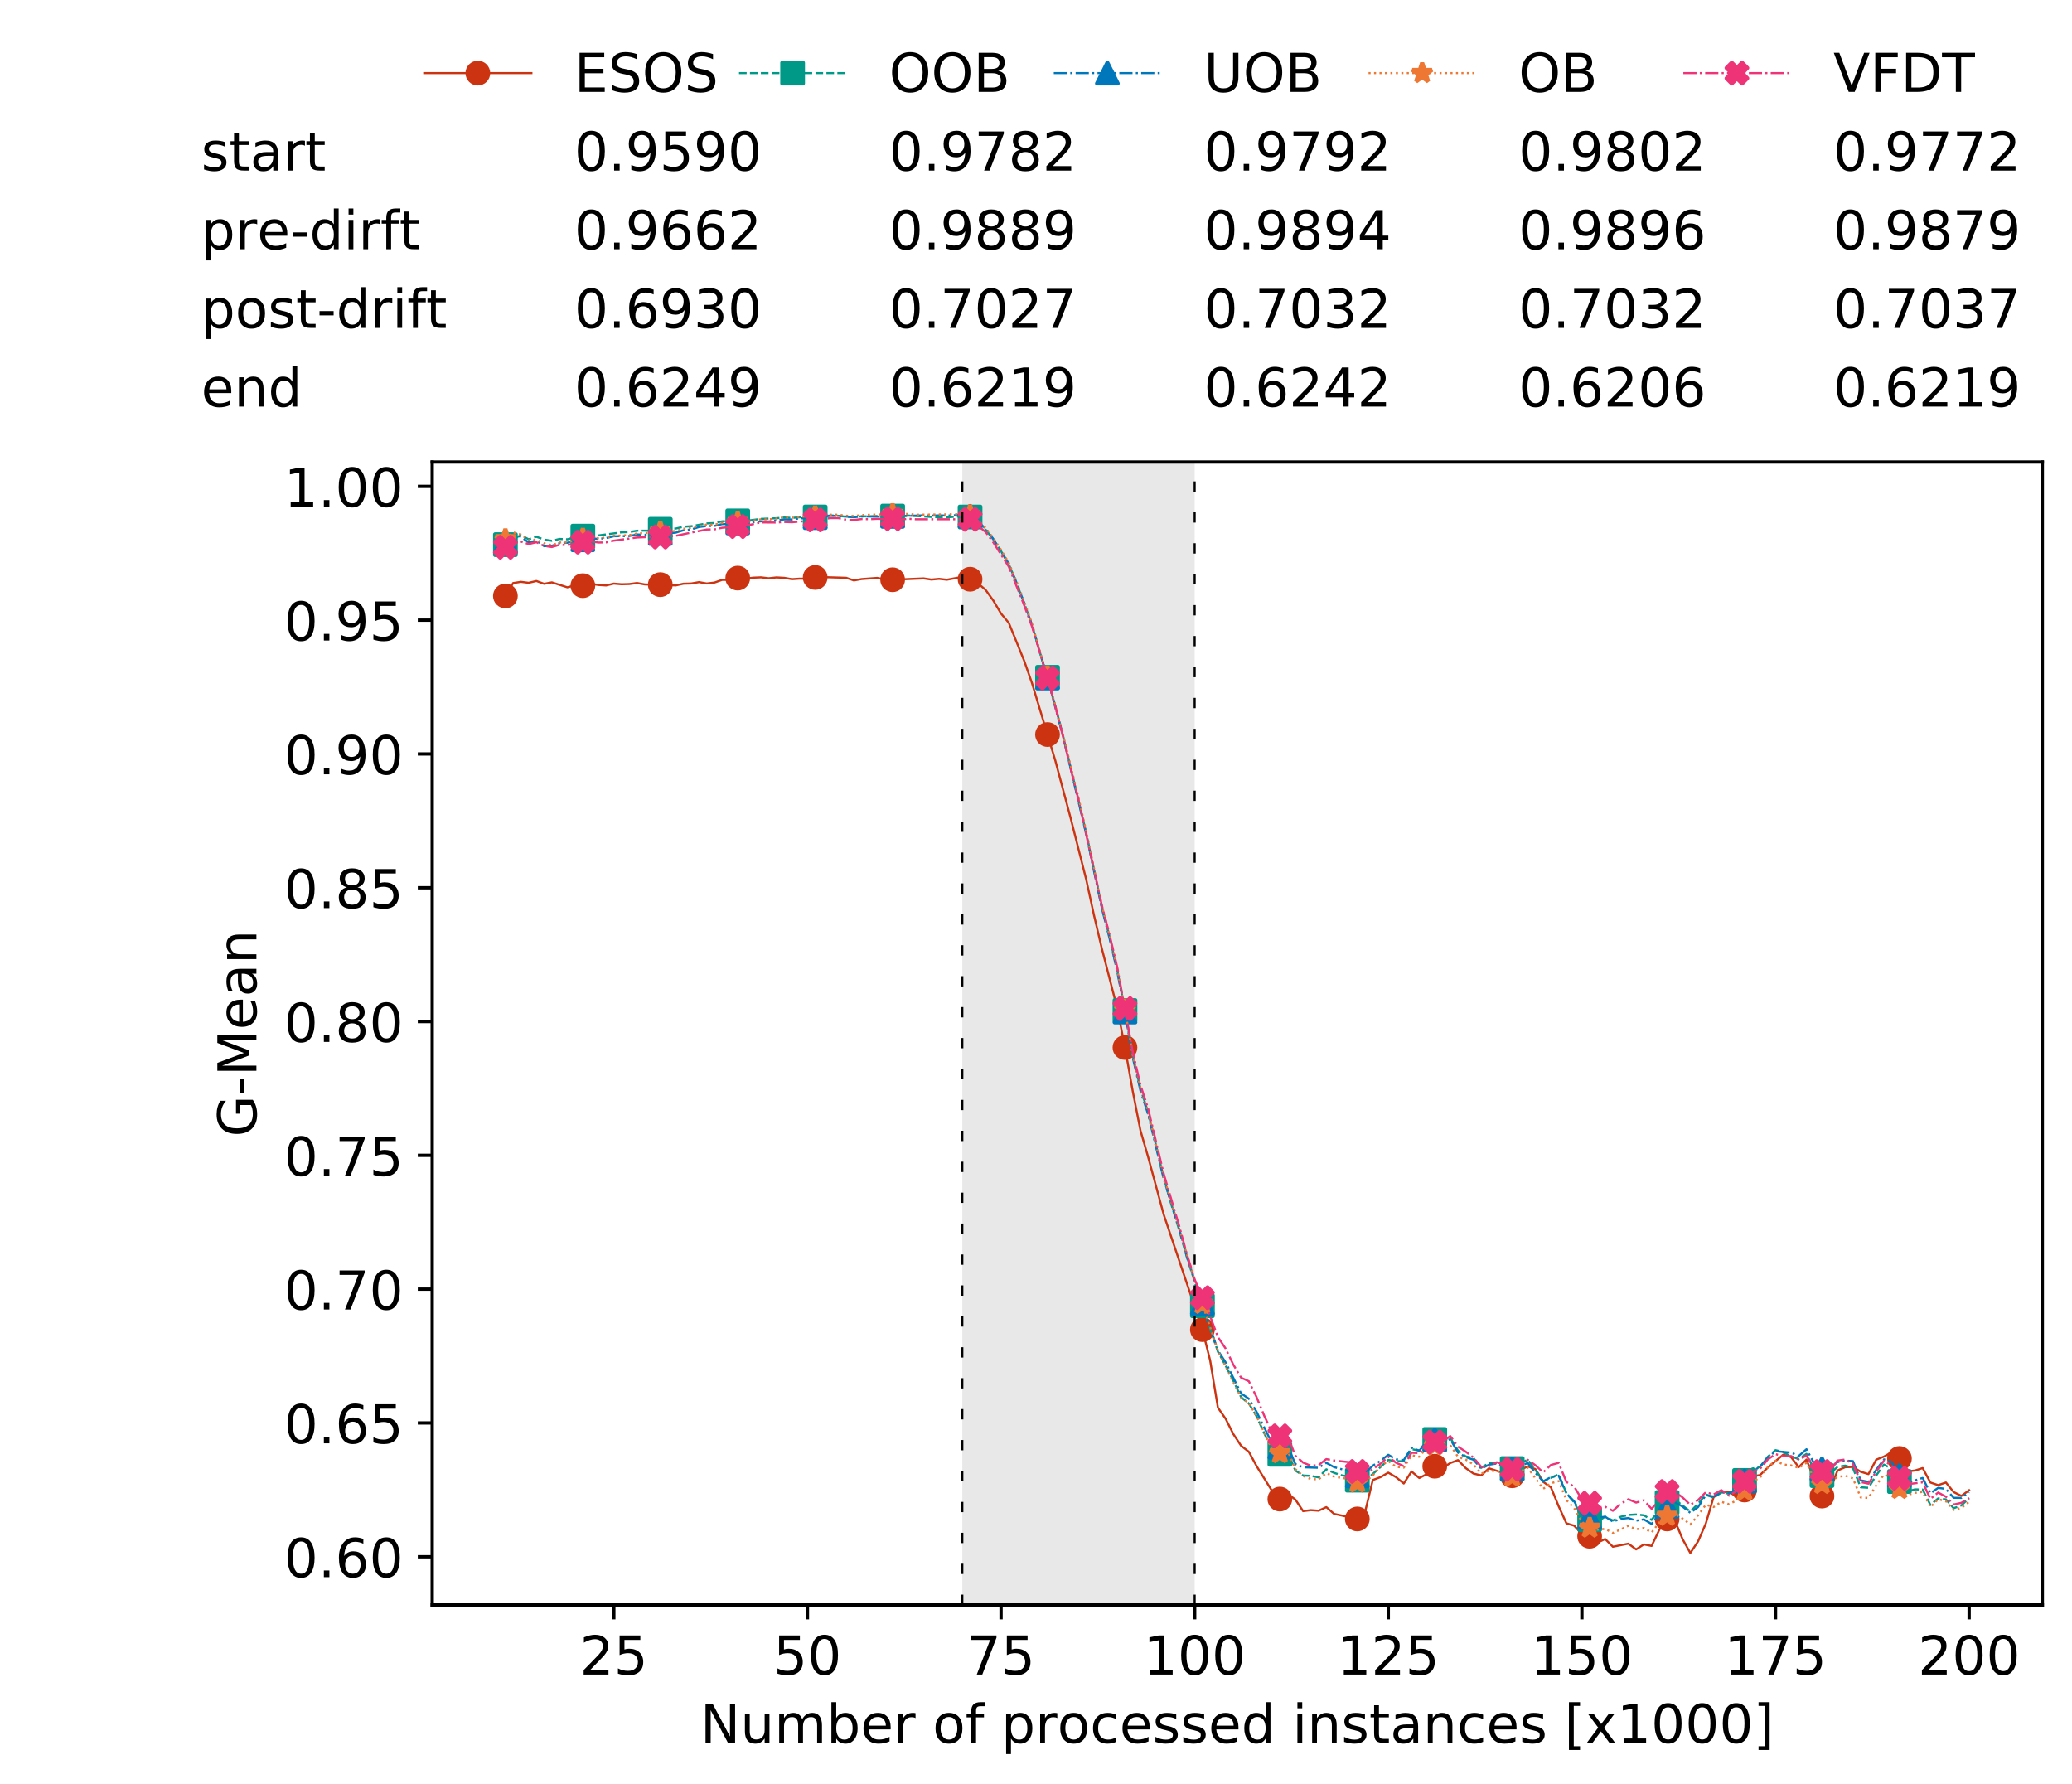<?xml version="1.0" encoding="utf-8" standalone="no"?>
<!DOCTYPE svg PUBLIC "-//W3C//DTD SVG 1.1//EN"
  "http://www.w3.org/Graphics/SVG/1.1/DTD/svg11.dtd">
<!-- Created with matplotlib (https://matplotlib.org/) -->
<svg height="432.615pt" version="1.1" viewBox="0 0 502.65 432.615" width="502.65pt" xmlns="http://www.w3.org/2000/svg" xmlns:xlink="http://www.w3.org/1999/xlink">
 <defs>
  <style type="text/css">
*{stroke-linecap:butt;stroke-linejoin:round;white-space:pre;}
  </style>
 </defs>
 <g id="figure_1">
  <g id="patch_1">
   <path d="M 0 432.615 
L 502.65 432.615 
L 502.65 0 
L 0 0 
z
" style="fill:#ffffff;"/>
  </g>
  <g id="axes_1">
   <g id="patch_2">
    <path d="M 104.85 389.252 
L 495.45 389.252 
L 495.45 112.052 
L 104.85 112.052 
z
" style="fill:#ffffff;"/>
   </g>
   <g id="patch_3">
    <path clip-path="url(#pfb86bdf098)" d="M 289.817 389.252 
L 289.817 112.052 
L 233.453 112.052 
L 233.453 389.252 
z
" style="fill:#d3d3d3;opacity:0.5;"/>
   </g>
   <g id="matplotlib.axis_1">
    <g id="xtick_1">
     <g id="line2d_1">
      <defs>
       <path d="M 0 0 
L 0 3.5 
" id="m25b840d637" style="stroke:#000000;stroke-width:0.8;"/>
      </defs>
      <g>
       <use style="stroke:#000000;stroke-width:0.8;" x="148.908" xlink:href="#m25b840d637" y="389.252"/>
      </g>
     </g>
     <g id="text_1">
      <!-- 25 -->
      <defs>
       <path d="M 19.188 8.297 
L 53.609 8.297 
L 53.609 0 
L 7.328 0 
L 7.328 8.297 
Q 12.938 14.109 22.625 23.891 
Q 32.328 33.688 34.812 36.531 
Q 39.547 41.844 41.422 45.531 
Q 43.312 49.219 43.312 52.781 
Q 43.312 58.594 39.234 62.25 
Q 35.156 65.922 28.609 65.922 
Q 23.969 65.922 18.812 64.312 
Q 13.672 62.703 7.812 59.422 
L 7.812 69.391 
Q 13.766 71.781 18.938 73 
Q 24.125 74.219 28.422 74.219 
Q 39.75 74.219 46.484 68.547 
Q 53.219 62.891 53.219 53.422 
Q 53.219 48.922 51.531 44.891 
Q 49.859 40.875 45.406 35.406 
Q 44.188 33.984 37.641 27.219 
Q 31.109 20.453 19.188 8.297 
z
" id="DejaVuSans-50"/>
       <path d="M 10.797 72.906 
L 49.516 72.906 
L 49.516 64.594 
L 19.828 64.594 
L 19.828 46.734 
Q 21.969 47.469 24.109 47.828 
Q 26.266 48.188 28.422 48.188 
Q 40.625 48.188 47.75 41.5 
Q 54.891 34.812 54.891 23.391 
Q 54.891 11.625 47.562 5.094 
Q 40.234 -1.422 26.906 -1.422 
Q 22.312 -1.422 17.547 -0.641 
Q 12.797 0.141 7.719 1.703 
L 7.719 11.625 
Q 12.109 9.234 16.797 8.062 
Q 21.484 6.891 26.703 6.891 
Q 35.156 6.891 40.078 11.328 
Q 45.016 15.766 45.016 23.391 
Q 45.016 31 40.078 35.438 
Q 35.156 39.891 26.703 39.891 
Q 22.75 39.891 18.812 39.016 
Q 14.891 38.141 10.797 36.281 
z
" id="DejaVuSans-53"/>
      </defs>
      <g transform="translate(140.636 406.13)scale(0.13 -0.13)">
       <use xlink:href="#DejaVuSans-50"/>
       <use x="63.623" xlink:href="#DejaVuSans-53"/>
      </g>
     </g>
    </g>
    <g id="xtick_2">
     <g id="line2d_2">
      <g>
       <use style="stroke:#000000;stroke-width:0.8;" x="195.877" xlink:href="#m25b840d637" y="389.252"/>
      </g>
     </g>
     <g id="text_2">
      <!-- 50 -->
      <defs>
       <path d="M 31.781 66.406 
Q 24.172 66.406 20.328 58.906 
Q 16.5 51.422 16.5 36.375 
Q 16.5 21.391 20.328 13.891 
Q 24.172 6.391 31.781 6.391 
Q 39.453 6.391 43.281 13.891 
Q 47.125 21.391 47.125 36.375 
Q 47.125 51.422 43.281 58.906 
Q 39.453 66.406 31.781 66.406 
z
M 31.781 74.219 
Q 44.047 74.219 50.516 64.516 
Q 56.984 54.828 56.984 36.375 
Q 56.984 17.969 50.516 8.266 
Q 44.047 -1.422 31.781 -1.422 
Q 19.531 -1.422 13.062 8.266 
Q 6.594 17.969 6.594 36.375 
Q 6.594 54.828 13.062 64.516 
Q 19.531 74.219 31.781 74.219 
z
" id="DejaVuSans-48"/>
      </defs>
      <g transform="translate(187.606 406.13)scale(0.13 -0.13)">
       <use xlink:href="#DejaVuSans-53"/>
       <use x="63.623" xlink:href="#DejaVuSans-48"/>
      </g>
     </g>
    </g>
    <g id="xtick_3">
     <g id="line2d_3">
      <g>
       <use style="stroke:#000000;stroke-width:0.8;" x="242.847" xlink:href="#m25b840d637" y="389.252"/>
      </g>
     </g>
     <g id="text_3">
      <!-- 75 -->
      <defs>
       <path d="M 8.203 72.906 
L 55.078 72.906 
L 55.078 68.703 
L 28.609 0 
L 18.312 0 
L 43.219 64.594 
L 8.203 64.594 
z
" id="DejaVuSans-55"/>
      </defs>
      <g transform="translate(234.576 406.13)scale(0.13 -0.13)">
       <use xlink:href="#DejaVuSans-55"/>
       <use x="63.623" xlink:href="#DejaVuSans-53"/>
      </g>
     </g>
    </g>
    <g id="xtick_4">
     <g id="line2d_4">
      <g>
       <use style="stroke:#000000;stroke-width:0.8;" x="289.817" xlink:href="#m25b840d637" y="389.252"/>
      </g>
     </g>
     <g id="text_4">
      <!-- 100 -->
      <defs>
       <path d="M 12.406 8.297 
L 28.516 8.297 
L 28.516 63.922 
L 10.984 60.406 
L 10.984 69.391 
L 28.422 72.906 
L 38.281 72.906 
L 38.281 8.297 
L 54.391 8.297 
L 54.391 0 
L 12.406 0 
z
" id="DejaVuSans-49"/>
      </defs>
      <g transform="translate(277.41 406.13)scale(0.13 -0.13)">
       <use xlink:href="#DejaVuSans-49"/>
       <use x="63.623" xlink:href="#DejaVuSans-48"/>
       <use x="127.246" xlink:href="#DejaVuSans-48"/>
      </g>
     </g>
    </g>
    <g id="xtick_5">
     <g id="line2d_5">
      <g>
       <use style="stroke:#000000;stroke-width:0.8;" x="336.786" xlink:href="#m25b840d637" y="389.252"/>
      </g>
     </g>
     <g id="text_5">
      <!-- 125 -->
      <g transform="translate(324.379 406.13)scale(0.13 -0.13)">
       <use xlink:href="#DejaVuSans-49"/>
       <use x="63.623" xlink:href="#DejaVuSans-50"/>
       <use x="127.246" xlink:href="#DejaVuSans-53"/>
      </g>
     </g>
    </g>
    <g id="xtick_6">
     <g id="line2d_6">
      <g>
       <use style="stroke:#000000;stroke-width:0.8;" x="383.756" xlink:href="#m25b840d637" y="389.252"/>
      </g>
     </g>
     <g id="text_6">
      <!-- 150 -->
      <g transform="translate(371.349 406.13)scale(0.13 -0.13)">
       <use xlink:href="#DejaVuSans-49"/>
       <use x="63.623" xlink:href="#DejaVuSans-53"/>
       <use x="127.246" xlink:href="#DejaVuSans-48"/>
      </g>
     </g>
    </g>
    <g id="xtick_7">
     <g id="line2d_7">
      <g>
       <use style="stroke:#000000;stroke-width:0.8;" x="430.726" xlink:href="#m25b840d637" y="389.252"/>
      </g>
     </g>
     <g id="text_7">
      <!-- 175 -->
      <g transform="translate(418.319 406.13)scale(0.13 -0.13)">
       <use xlink:href="#DejaVuSans-49"/>
       <use x="63.623" xlink:href="#DejaVuSans-55"/>
       <use x="127.246" xlink:href="#DejaVuSans-53"/>
      </g>
     </g>
    </g>
    <g id="xtick_8">
     <g id="line2d_8">
      <g>
       <use style="stroke:#000000;stroke-width:0.8;" x="477.695" xlink:href="#m25b840d637" y="389.252"/>
      </g>
     </g>
     <g id="text_8">
      <!-- 200 -->
      <g transform="translate(465.289 406.13)scale(0.13 -0.13)">
       <use xlink:href="#DejaVuSans-50"/>
       <use x="63.623" xlink:href="#DejaVuSans-48"/>
       <use x="127.246" xlink:href="#DejaVuSans-48"/>
      </g>
     </g>
    </g>
    <g id="text_9">
     <!-- Number of processed instances [x1000] -->
     <defs>
      <path d="M 9.812 72.906 
L 23.094 72.906 
L 55.422 11.922 
L 55.422 72.906 
L 64.984 72.906 
L 64.984 0 
L 51.703 0 
L 19.391 60.984 
L 19.391 0 
L 9.812 0 
z
" id="DejaVuSans-78"/>
      <path d="M 8.5 21.578 
L 8.5 54.688 
L 17.484 54.688 
L 17.484 21.922 
Q 17.484 14.156 20.5 10.266 
Q 23.531 6.391 29.594 6.391 
Q 36.859 6.391 41.078 11.031 
Q 45.312 15.672 45.312 23.688 
L 45.312 54.688 
L 54.297 54.688 
L 54.297 0 
L 45.312 0 
L 45.312 8.406 
Q 42.047 3.422 37.719 1 
Q 33.406 -1.422 27.688 -1.422 
Q 18.266 -1.422 13.375 4.438 
Q 8.5 10.297 8.5 21.578 
z
M 31.109 56 
z
" id="DejaVuSans-117"/>
      <path d="M 52 44.188 
Q 55.375 50.25 60.062 53.125 
Q 64.75 56 71.094 56 
Q 79.641 56 84.281 50.016 
Q 88.922 44.047 88.922 33.016 
L 88.922 0 
L 79.891 0 
L 79.891 32.719 
Q 79.891 40.578 77.094 44.375 
Q 74.312 48.188 68.609 48.188 
Q 61.625 48.188 57.562 43.547 
Q 53.516 38.922 53.516 30.906 
L 53.516 0 
L 44.484 0 
L 44.484 32.719 
Q 44.484 40.625 41.703 44.406 
Q 38.922 48.188 33.109 48.188 
Q 26.219 48.188 22.156 43.531 
Q 18.109 38.875 18.109 30.906 
L 18.109 0 
L 9.078 0 
L 9.078 54.688 
L 18.109 54.688 
L 18.109 46.188 
Q 21.188 51.219 25.484 53.609 
Q 29.781 56 35.688 56 
Q 41.656 56 45.828 52.969 
Q 50 49.953 52 44.188 
z
" id="DejaVuSans-109"/>
      <path d="M 48.688 27.297 
Q 48.688 37.203 44.609 42.844 
Q 40.531 48.484 33.406 48.484 
Q 26.266 48.484 22.188 42.844 
Q 18.109 37.203 18.109 27.297 
Q 18.109 17.391 22.188 11.75 
Q 26.266 6.109 33.406 6.109 
Q 40.531 6.109 44.609 11.75 
Q 48.688 17.391 48.688 27.297 
z
M 18.109 46.391 
Q 20.953 51.266 25.266 53.625 
Q 29.594 56 35.594 56 
Q 45.562 56 51.781 48.094 
Q 58.016 40.188 58.016 27.297 
Q 58.016 14.406 51.781 6.484 
Q 45.562 -1.422 35.594 -1.422 
Q 29.594 -1.422 25.266 0.953 
Q 20.953 3.328 18.109 8.203 
L 18.109 0 
L 9.078 0 
L 9.078 75.984 
L 18.109 75.984 
z
" id="DejaVuSans-98"/>
      <path d="M 56.203 29.594 
L 56.203 25.203 
L 14.891 25.203 
Q 15.484 15.922 20.484 11.062 
Q 25.484 6.203 34.422 6.203 
Q 39.594 6.203 44.453 7.469 
Q 49.312 8.734 54.109 11.281 
L 54.109 2.781 
Q 49.266 0.734 44.188 -0.344 
Q 39.109 -1.422 33.891 -1.422 
Q 20.797 -1.422 13.156 6.188 
Q 5.516 13.812 5.516 26.812 
Q 5.516 40.234 12.766 48.109 
Q 20.016 56 32.328 56 
Q 43.359 56 49.781 48.891 
Q 56.203 41.797 56.203 29.594 
z
M 47.219 32.234 
Q 47.125 39.594 43.094 43.984 
Q 39.062 48.391 32.422 48.391 
Q 24.906 48.391 20.391 44.141 
Q 15.875 39.891 15.188 32.172 
z
" id="DejaVuSans-101"/>
      <path d="M 41.109 46.297 
Q 39.594 47.172 37.812 47.578 
Q 36.031 48 33.891 48 
Q 26.266 48 22.188 43.047 
Q 18.109 38.094 18.109 28.812 
L 18.109 0 
L 9.078 0 
L 9.078 54.688 
L 18.109 54.688 
L 18.109 46.188 
Q 20.953 51.172 25.484 53.578 
Q 30.031 56 36.531 56 
Q 37.453 56 38.578 55.875 
Q 39.703 55.766 41.062 55.516 
z
" id="DejaVuSans-114"/>
      <path id="DejaVuSans-32"/>
      <path d="M 30.609 48.391 
Q 23.391 48.391 19.188 42.75 
Q 14.984 37.109 14.984 27.297 
Q 14.984 17.484 19.156 11.844 
Q 23.344 6.203 30.609 6.203 
Q 37.797 6.203 41.984 11.859 
Q 46.188 17.531 46.188 27.297 
Q 46.188 37.016 41.984 42.703 
Q 37.797 48.391 30.609 48.391 
z
M 30.609 56 
Q 42.328 56 49.016 48.375 
Q 55.719 40.766 55.719 27.297 
Q 55.719 13.875 49.016 6.219 
Q 42.328 -1.422 30.609 -1.422 
Q 18.844 -1.422 12.172 6.219 
Q 5.516 13.875 5.516 27.297 
Q 5.516 40.766 12.172 48.375 
Q 18.844 56 30.609 56 
z
" id="DejaVuSans-111"/>
      <path d="M 37.109 75.984 
L 37.109 68.5 
L 28.516 68.5 
Q 23.688 68.5 21.797 66.547 
Q 19.922 64.594 19.922 59.516 
L 19.922 54.688 
L 34.719 54.688 
L 34.719 47.703 
L 19.922 47.703 
L 19.922 0 
L 10.891 0 
L 10.891 47.703 
L 2.297 47.703 
L 2.297 54.688 
L 10.891 54.688 
L 10.891 58.5 
Q 10.891 67.625 15.141 71.797 
Q 19.391 75.984 28.609 75.984 
z
" id="DejaVuSans-102"/>
      <path d="M 18.109 8.203 
L 18.109 -20.797 
L 9.078 -20.797 
L 9.078 54.688 
L 18.109 54.688 
L 18.109 46.391 
Q 20.953 51.266 25.266 53.625 
Q 29.594 56 35.594 56 
Q 45.562 56 51.781 48.094 
Q 58.016 40.188 58.016 27.297 
Q 58.016 14.406 51.781 6.484 
Q 45.562 -1.422 35.594 -1.422 
Q 29.594 -1.422 25.266 0.953 
Q 20.953 3.328 18.109 8.203 
z
M 48.688 27.297 
Q 48.688 37.203 44.609 42.844 
Q 40.531 48.484 33.406 48.484 
Q 26.266 48.484 22.188 42.844 
Q 18.109 37.203 18.109 27.297 
Q 18.109 17.391 22.188 11.75 
Q 26.266 6.109 33.406 6.109 
Q 40.531 6.109 44.609 11.75 
Q 48.688 17.391 48.688 27.297 
z
" id="DejaVuSans-112"/>
      <path d="M 48.781 52.594 
L 48.781 44.188 
Q 44.969 46.297 41.141 47.344 
Q 37.312 48.391 33.406 48.391 
Q 24.656 48.391 19.812 42.844 
Q 14.984 37.312 14.984 27.297 
Q 14.984 17.281 19.812 11.734 
Q 24.656 6.203 33.406 6.203 
Q 37.312 6.203 41.141 7.25 
Q 44.969 8.297 48.781 10.406 
L 48.781 2.094 
Q 45.016 0.344 40.984 -0.531 
Q 36.969 -1.422 32.422 -1.422 
Q 20.062 -1.422 12.781 6.344 
Q 5.516 14.109 5.516 27.297 
Q 5.516 40.672 12.859 48.328 
Q 20.219 56 33.016 56 
Q 37.156 56 41.109 55.141 
Q 45.062 54.297 48.781 52.594 
z
" id="DejaVuSans-99"/>
      <path d="M 44.281 53.078 
L 44.281 44.578 
Q 40.484 46.531 36.375 47.5 
Q 32.281 48.484 27.875 48.484 
Q 21.188 48.484 17.844 46.438 
Q 14.5 44.391 14.5 40.281 
Q 14.5 37.156 16.891 35.375 
Q 19.281 33.594 26.516 31.984 
L 29.594 31.297 
Q 39.156 29.25 43.188 25.516 
Q 47.219 21.781 47.219 15.094 
Q 47.219 7.469 41.188 3.016 
Q 35.156 -1.422 24.609 -1.422 
Q 20.219 -1.422 15.453 -0.562 
Q 10.688 0.297 5.422 2 
L 5.422 11.281 
Q 10.406 8.688 15.234 7.391 
Q 20.062 6.109 24.812 6.109 
Q 31.156 6.109 34.562 8.281 
Q 37.984 10.453 37.984 14.406 
Q 37.984 18.062 35.516 20.016 
Q 33.062 21.969 24.703 23.781 
L 21.578 24.516 
Q 13.234 26.266 9.516 29.906 
Q 5.812 33.547 5.812 39.891 
Q 5.812 47.609 11.281 51.797 
Q 16.75 56 26.812 56 
Q 31.781 56 36.172 55.266 
Q 40.578 54.547 44.281 53.078 
z
" id="DejaVuSans-115"/>
      <path d="M 45.406 46.391 
L 45.406 75.984 
L 54.391 75.984 
L 54.391 0 
L 45.406 0 
L 45.406 8.203 
Q 42.578 3.328 38.25 0.953 
Q 33.938 -1.422 27.875 -1.422 
Q 17.969 -1.422 11.734 6.484 
Q 5.516 14.406 5.516 27.297 
Q 5.516 40.188 11.734 48.094 
Q 17.969 56 27.875 56 
Q 33.938 56 38.25 53.625 
Q 42.578 51.266 45.406 46.391 
z
M 14.797 27.297 
Q 14.797 17.391 18.875 11.75 
Q 22.953 6.109 30.078 6.109 
Q 37.203 6.109 41.297 11.75 
Q 45.406 17.391 45.406 27.297 
Q 45.406 37.203 41.297 42.844 
Q 37.203 48.484 30.078 48.484 
Q 22.953 48.484 18.875 42.844 
Q 14.797 37.203 14.797 27.297 
z
" id="DejaVuSans-100"/>
      <path d="M 9.422 54.688 
L 18.406 54.688 
L 18.406 0 
L 9.422 0 
z
M 9.422 75.984 
L 18.406 75.984 
L 18.406 64.594 
L 9.422 64.594 
z
" id="DejaVuSans-105"/>
      <path d="M 54.891 33.016 
L 54.891 0 
L 45.906 0 
L 45.906 32.719 
Q 45.906 40.484 42.875 44.328 
Q 39.844 48.188 33.797 48.188 
Q 26.516 48.188 22.312 43.547 
Q 18.109 38.922 18.109 30.906 
L 18.109 0 
L 9.078 0 
L 9.078 54.688 
L 18.109 54.688 
L 18.109 46.188 
Q 21.344 51.125 25.703 53.562 
Q 30.078 56 35.797 56 
Q 45.219 56 50.047 50.172 
Q 54.891 44.344 54.891 33.016 
z
" id="DejaVuSans-110"/>
      <path d="M 18.312 70.219 
L 18.312 54.688 
L 36.812 54.688 
L 36.812 47.703 
L 18.312 47.703 
L 18.312 18.016 
Q 18.312 11.328 20.141 9.422 
Q 21.969 7.516 27.594 7.516 
L 36.812 7.516 
L 36.812 0 
L 27.594 0 
Q 17.188 0 13.234 3.875 
Q 9.281 7.766 9.281 18.016 
L 9.281 47.703 
L 2.688 47.703 
L 2.688 54.688 
L 9.281 54.688 
L 9.281 70.219 
z
" id="DejaVuSans-116"/>
      <path d="M 34.281 27.484 
Q 23.391 27.484 19.188 25 
Q 14.984 22.516 14.984 16.5 
Q 14.984 11.719 18.141 8.906 
Q 21.297 6.109 26.703 6.109 
Q 34.188 6.109 38.703 11.406 
Q 43.219 16.703 43.219 25.484 
L 43.219 27.484 
z
M 52.203 31.203 
L 52.203 0 
L 43.219 0 
L 43.219 8.297 
Q 40.141 3.328 35.547 0.953 
Q 30.953 -1.422 24.312 -1.422 
Q 15.922 -1.422 10.953 3.297 
Q 6 8.016 6 15.922 
Q 6 25.141 12.172 29.828 
Q 18.359 34.516 30.609 34.516 
L 43.219 34.516 
L 43.219 35.406 
Q 43.219 41.609 39.141 45 
Q 35.062 48.391 27.688 48.391 
Q 23 48.391 18.547 47.266 
Q 14.109 46.141 10.016 43.891 
L 10.016 52.203 
Q 14.938 54.109 19.578 55.047 
Q 24.219 56 28.609 56 
Q 40.484 56 46.344 49.844 
Q 52.203 43.703 52.203 31.203 
z
" id="DejaVuSans-97"/>
      <path d="M 8.594 75.984 
L 29.297 75.984 
L 29.297 69 
L 17.578 69 
L 17.578 -6.203 
L 29.297 -6.203 
L 29.297 -13.188 
L 8.594 -13.188 
z
" id="DejaVuSans-91"/>
      <path d="M 54.891 54.688 
L 35.109 28.078 
L 55.906 0 
L 45.312 0 
L 29.391 21.484 
L 13.484 0 
L 2.875 0 
L 24.125 28.609 
L 4.688 54.688 
L 15.281 54.688 
L 29.781 35.203 
L 44.281 54.688 
z
" id="DejaVuSans-120"/>
      <path d="M 30.422 75.984 
L 30.422 -13.188 
L 9.719 -13.188 
L 9.719 -6.203 
L 21.391 -6.203 
L 21.391 69 
L 9.719 69 
L 9.719 75.984 
z
" id="DejaVuSans-93"/>
     </defs>
     <g transform="translate(169.881 422.711)scale(0.13 -0.13)">
      <use xlink:href="#DejaVuSans-78"/>
      <use x="74.805" xlink:href="#DejaVuSans-117"/>
      <use x="138.184" xlink:href="#DejaVuSans-109"/>
      <use x="235.596" xlink:href="#DejaVuSans-98"/>
      <use x="299.072" xlink:href="#DejaVuSans-101"/>
      <use x="360.596" xlink:href="#DejaVuSans-114"/>
      <use x="401.709" xlink:href="#DejaVuSans-32"/>
      <use x="433.496" xlink:href="#DejaVuSans-111"/>
      <use x="494.678" xlink:href="#DejaVuSans-102"/>
      <use x="529.883" xlink:href="#DejaVuSans-32"/>
      <use x="561.67" xlink:href="#DejaVuSans-112"/>
      <use x="625.146" xlink:href="#DejaVuSans-114"/>
      <use x="666.229" xlink:href="#DejaVuSans-111"/>
      <use x="727.41" xlink:href="#DejaVuSans-99"/>
      <use x="782.391" xlink:href="#DejaVuSans-101"/>
      <use x="843.914" xlink:href="#DejaVuSans-115"/>
      <use x="896.014" xlink:href="#DejaVuSans-115"/>
      <use x="948.113" xlink:href="#DejaVuSans-101"/>
      <use x="1009.637" xlink:href="#DejaVuSans-100"/>
      <use x="1073.113" xlink:href="#DejaVuSans-32"/>
      <use x="1104.9" xlink:href="#DejaVuSans-105"/>
      <use x="1132.684" xlink:href="#DejaVuSans-110"/>
      <use x="1196.062" xlink:href="#DejaVuSans-115"/>
      <use x="1248.162" xlink:href="#DejaVuSans-116"/>
      <use x="1287.371" xlink:href="#DejaVuSans-97"/>
      <use x="1348.65" xlink:href="#DejaVuSans-110"/>
      <use x="1412.029" xlink:href="#DejaVuSans-99"/>
      <use x="1467.01" xlink:href="#DejaVuSans-101"/>
      <use x="1528.533" xlink:href="#DejaVuSans-115"/>
      <use x="1580.633" xlink:href="#DejaVuSans-32"/>
      <use x="1612.42" xlink:href="#DejaVuSans-91"/>
      <use x="1651.434" xlink:href="#DejaVuSans-120"/>
      <use x="1710.613" xlink:href="#DejaVuSans-49"/>
      <use x="1774.236" xlink:href="#DejaVuSans-48"/>
      <use x="1837.859" xlink:href="#DejaVuSans-48"/>
      <use x="1901.482" xlink:href="#DejaVuSans-48"/>
      <use x="1965.105" xlink:href="#DejaVuSans-93"/>
     </g>
    </g>
   </g>
   <g id="matplotlib.axis_2">
    <g id="ytick_1">
     <g id="line2d_9">
      <defs>
       <path d="M 0 0 
L -3.5 0 
" id="me0d7d2a12b" style="stroke:#000000;stroke-width:0.8;"/>
      </defs>
      <g>
       <use style="stroke:#000000;stroke-width:0.8;" x="104.85" xlink:href="#me0d7d2a12b" y="377.567"/>
      </g>
     </g>
     <g id="text_10">
      <!-- 0.60 -->
      <defs>
       <path d="M 10.688 12.406 
L 21 12.406 
L 21 0 
L 10.688 0 
z
" id="DejaVuSans-46"/>
       <path d="M 33.016 40.375 
Q 26.375 40.375 22.484 35.828 
Q 18.609 31.297 18.609 23.391 
Q 18.609 15.531 22.484 10.953 
Q 26.375 6.391 33.016 6.391 
Q 39.656 6.391 43.531 10.953 
Q 47.406 15.531 47.406 23.391 
Q 47.406 31.297 43.531 35.828 
Q 39.656 40.375 33.016 40.375 
z
M 52.594 71.297 
L 52.594 62.312 
Q 48.875 64.062 45.094 64.984 
Q 41.312 65.922 37.594 65.922 
Q 27.828 65.922 22.672 59.328 
Q 17.531 52.734 16.797 39.406 
Q 19.672 43.656 24.016 45.922 
Q 28.375 48.188 33.594 48.188 
Q 44.578 48.188 50.953 41.516 
Q 57.328 34.859 57.328 23.391 
Q 57.328 12.156 50.688 5.359 
Q 44.047 -1.422 33.016 -1.422 
Q 20.359 -1.422 13.672 8.266 
Q 6.984 17.969 6.984 36.375 
Q 6.984 53.656 15.188 63.938 
Q 23.391 74.219 37.203 74.219 
Q 40.922 74.219 44.703 73.484 
Q 48.484 72.75 52.594 71.297 
z
" id="DejaVuSans-54"/>
      </defs>
      <g transform="translate(68.905 382.506)scale(0.13 -0.13)">
       <use xlink:href="#DejaVuSans-48"/>
       <use x="63.623" xlink:href="#DejaVuSans-46"/>
       <use x="95.41" xlink:href="#DejaVuSans-54"/>
       <use x="159.033" xlink:href="#DejaVuSans-48"/>
      </g>
     </g>
    </g>
    <g id="ytick_2">
     <g id="line2d_10">
      <g>
       <use style="stroke:#000000;stroke-width:0.8;" x="104.85" xlink:href="#me0d7d2a12b" y="345.116"/>
      </g>
     </g>
     <g id="text_11">
      <!-- 0.65 -->
      <g transform="translate(68.905 350.055)scale(0.13 -0.13)">
       <use xlink:href="#DejaVuSans-48"/>
       <use x="63.623" xlink:href="#DejaVuSans-46"/>
       <use x="95.41" xlink:href="#DejaVuSans-54"/>
       <use x="159.033" xlink:href="#DejaVuSans-53"/>
      </g>
     </g>
    </g>
    <g id="ytick_3">
     <g id="line2d_11">
      <g>
       <use style="stroke:#000000;stroke-width:0.8;" x="104.85" xlink:href="#me0d7d2a12b" y="312.665"/>
      </g>
     </g>
     <g id="text_12">
      <!-- 0.70 -->
      <g transform="translate(68.905 317.604)scale(0.13 -0.13)">
       <use xlink:href="#DejaVuSans-48"/>
       <use x="63.623" xlink:href="#DejaVuSans-46"/>
       <use x="95.41" xlink:href="#DejaVuSans-55"/>
       <use x="159.033" xlink:href="#DejaVuSans-48"/>
      </g>
     </g>
    </g>
    <g id="ytick_4">
     <g id="line2d_12">
      <g>
       <use style="stroke:#000000;stroke-width:0.8;" x="104.85" xlink:href="#me0d7d2a12b" y="280.213"/>
      </g>
     </g>
     <g id="text_13">
      <!-- 0.75 -->
      <g transform="translate(68.905 285.152)scale(0.13 -0.13)">
       <use xlink:href="#DejaVuSans-48"/>
       <use x="63.623" xlink:href="#DejaVuSans-46"/>
       <use x="95.41" xlink:href="#DejaVuSans-55"/>
       <use x="159.033" xlink:href="#DejaVuSans-53"/>
      </g>
     </g>
    </g>
    <g id="ytick_5">
     <g id="line2d_13">
      <g>
       <use style="stroke:#000000;stroke-width:0.8;" x="104.85" xlink:href="#me0d7d2a12b" y="247.762"/>
      </g>
     </g>
     <g id="text_14">
      <!-- 0.80 -->
      <defs>
       <path d="M 31.781 34.625 
Q 24.75 34.625 20.719 30.859 
Q 16.703 27.094 16.703 20.516 
Q 16.703 13.922 20.719 10.156 
Q 24.75 6.391 31.781 6.391 
Q 38.812 6.391 42.859 10.172 
Q 46.922 13.969 46.922 20.516 
Q 46.922 27.094 42.891 30.859 
Q 38.875 34.625 31.781 34.625 
z
M 21.922 38.812 
Q 15.578 40.375 12.031 44.719 
Q 8.5 49.078 8.5 55.328 
Q 8.5 64.062 14.719 69.141 
Q 20.953 74.219 31.781 74.219 
Q 42.672 74.219 48.875 69.141 
Q 55.078 64.062 55.078 55.328 
Q 55.078 49.078 51.531 44.719 
Q 48 40.375 41.703 38.812 
Q 48.828 37.156 52.797 32.312 
Q 56.781 27.484 56.781 20.516 
Q 56.781 9.906 50.312 4.234 
Q 43.844 -1.422 31.781 -1.422 
Q 19.734 -1.422 13.25 4.234 
Q 6.781 9.906 6.781 20.516 
Q 6.781 27.484 10.781 32.312 
Q 14.797 37.156 21.922 38.812 
z
M 18.312 54.391 
Q 18.312 48.734 21.844 45.562 
Q 25.391 42.391 31.781 42.391 
Q 38.141 42.391 41.719 45.562 
Q 45.312 48.734 45.312 54.391 
Q 45.312 60.062 41.719 63.234 
Q 38.141 66.406 31.781 66.406 
Q 25.391 66.406 21.844 63.234 
Q 18.312 60.062 18.312 54.391 
z
" id="DejaVuSans-56"/>
      </defs>
      <g transform="translate(68.905 252.701)scale(0.13 -0.13)">
       <use xlink:href="#DejaVuSans-48"/>
       <use x="63.623" xlink:href="#DejaVuSans-46"/>
       <use x="95.41" xlink:href="#DejaVuSans-56"/>
       <use x="159.033" xlink:href="#DejaVuSans-48"/>
      </g>
     </g>
    </g>
    <g id="ytick_6">
     <g id="line2d_14">
      <g>
       <use style="stroke:#000000;stroke-width:0.8;" x="104.85" xlink:href="#me0d7d2a12b" y="215.311"/>
      </g>
     </g>
     <g id="text_15">
      <!-- 0.85 -->
      <g transform="translate(68.905 220.25)scale(0.13 -0.13)">
       <use xlink:href="#DejaVuSans-48"/>
       <use x="63.623" xlink:href="#DejaVuSans-46"/>
       <use x="95.41" xlink:href="#DejaVuSans-56"/>
       <use x="159.033" xlink:href="#DejaVuSans-53"/>
      </g>
     </g>
    </g>
    <g id="ytick_7">
     <g id="line2d_15">
      <g>
       <use style="stroke:#000000;stroke-width:0.8;" x="104.85" xlink:href="#me0d7d2a12b" y="182.86"/>
      </g>
     </g>
     <g id="text_16">
      <!-- 0.90 -->
      <defs>
       <path d="M 10.984 1.516 
L 10.984 10.5 
Q 14.703 8.734 18.5 7.812 
Q 22.312 6.891 25.984 6.891 
Q 35.75 6.891 40.891 13.453 
Q 46.047 20.016 46.781 33.406 
Q 43.953 29.203 39.594 26.953 
Q 35.25 24.703 29.984 24.703 
Q 19.047 24.703 12.672 31.312 
Q 6.297 37.938 6.297 49.422 
Q 6.297 60.641 12.938 67.422 
Q 19.578 74.219 30.609 74.219 
Q 43.266 74.219 49.922 64.516 
Q 56.594 54.828 56.594 36.375 
Q 56.594 19.141 48.406 8.859 
Q 40.234 -1.422 26.422 -1.422 
Q 22.703 -1.422 18.891 -0.688 
Q 15.094 0.047 10.984 1.516 
z
M 30.609 32.422 
Q 37.25 32.422 41.125 36.953 
Q 45.016 41.5 45.016 49.422 
Q 45.016 57.281 41.125 61.844 
Q 37.25 66.406 30.609 66.406 
Q 23.969 66.406 20.094 61.844 
Q 16.219 57.281 16.219 49.422 
Q 16.219 41.5 20.094 36.953 
Q 23.969 32.422 30.609 32.422 
z
" id="DejaVuSans-57"/>
      </defs>
      <g transform="translate(68.905 187.799)scale(0.13 -0.13)">
       <use xlink:href="#DejaVuSans-48"/>
       <use x="63.623" xlink:href="#DejaVuSans-46"/>
       <use x="95.41" xlink:href="#DejaVuSans-57"/>
       <use x="159.033" xlink:href="#DejaVuSans-48"/>
      </g>
     </g>
    </g>
    <g id="ytick_8">
     <g id="line2d_16">
      <g>
       <use style="stroke:#000000;stroke-width:0.8;" x="104.85" xlink:href="#me0d7d2a12b" y="150.409"/>
      </g>
     </g>
     <g id="text_17">
      <!-- 0.95 -->
      <g transform="translate(68.905 155.348)scale(0.13 -0.13)">
       <use xlink:href="#DejaVuSans-48"/>
       <use x="63.623" xlink:href="#DejaVuSans-46"/>
       <use x="95.41" xlink:href="#DejaVuSans-57"/>
       <use x="159.033" xlink:href="#DejaVuSans-53"/>
      </g>
     </g>
    </g>
    <g id="ytick_9">
     <g id="line2d_17">
      <g>
       <use style="stroke:#000000;stroke-width:0.8;" x="104.85" xlink:href="#me0d7d2a12b" y="117.958"/>
      </g>
     </g>
     <g id="text_18">
      <!-- 1.00 -->
      <g transform="translate(68.905 122.897)scale(0.13 -0.13)">
       <use xlink:href="#DejaVuSans-49"/>
       <use x="63.623" xlink:href="#DejaVuSans-46"/>
       <use x="95.41" xlink:href="#DejaVuSans-48"/>
       <use x="159.033" xlink:href="#DejaVuSans-48"/>
      </g>
     </g>
    </g>
    <g id="text_19">
     <!-- G-Mean -->
     <defs>
      <path d="M 59.516 10.406 
L 59.516 29.984 
L 43.406 29.984 
L 43.406 38.094 
L 69.281 38.094 
L 69.281 6.781 
Q 63.578 2.734 56.688 0.656 
Q 49.812 -1.422 42 -1.422 
Q 24.906 -1.422 15.25 8.562 
Q 5.609 18.562 5.609 36.375 
Q 5.609 54.25 15.25 64.234 
Q 24.906 74.219 42 74.219 
Q 49.125 74.219 55.547 72.453 
Q 61.969 70.703 67.391 67.281 
L 67.391 56.781 
Q 61.922 61.422 55.766 63.766 
Q 49.609 66.109 42.828 66.109 
Q 29.438 66.109 22.719 58.641 
Q 16.016 51.172 16.016 36.375 
Q 16.016 21.625 22.719 14.156 
Q 29.438 6.688 42.828 6.688 
Q 48.047 6.688 52.141 7.594 
Q 56.25 8.5 59.516 10.406 
z
" id="DejaVuSans-71"/>
      <path d="M 4.891 31.391 
L 31.203 31.391 
L 31.203 23.391 
L 4.891 23.391 
z
" id="DejaVuSans-45"/>
      <path d="M 9.812 72.906 
L 24.516 72.906 
L 43.109 23.297 
L 61.812 72.906 
L 76.516 72.906 
L 76.516 0 
L 66.891 0 
L 66.891 64.016 
L 48.094 14.016 
L 38.188 14.016 
L 19.391 64.016 
L 19.391 0 
L 9.812 0 
z
" id="DejaVuSans-77"/>
     </defs>
     <g transform="translate(62.201 275.744)rotate(-90)scale(0.13 -0.13)">
      <use xlink:href="#DejaVuSans-71"/>
      <use x="77.49" xlink:href="#DejaVuSans-45"/>
      <use x="113.574" xlink:href="#DejaVuSans-77"/>
      <use x="199.854" xlink:href="#DejaVuSans-101"/>
      <use x="261.377" xlink:href="#DejaVuSans-97"/>
      <use x="322.656" xlink:href="#DejaVuSans-110"/>
     </g>
    </g>
   </g>
   <g id="line2d_18"/>
   <g id="line2d_19"/>
   <g id="line2d_20"/>
   <g id="line2d_21"/>
   <g id="line2d_22"/>
   <g id="line2d_23">
    <path clip-path="url(#pfb86bdf098)" d="M 122.605 144.539 
L 124.483 141.412 
L 126.362 141.114 
L 128.241 141.349 
L 130.12 140.91 
L 131.998 141.596 
L 133.877 141.242 
L 137.635 142.445 
L 139.514 141.949 
L 141.392 142.045 
L 143.271 141.571 
L 145.15 141.876 
L 147.029 141.993 
L 148.908 141.545 
L 150.786 141.705 
L 152.665 141.648 
L 154.544 141.402 
L 156.423 141.744 
L 163.938 141.982 
L 165.817 141.567 
L 167.695 141.516 
L 169.574 141.181 
L 171.453 141.519 
L 173.332 141.289 
L 175.211 140.634 
L 177.089 140.642 
L 178.968 140.206 
L 180.847 140.338 
L 182.726 140.105 
L 184.605 140.023 
L 186.483 140.249 
L 188.362 140.042 
L 190.241 140.145 
L 192.12 140.468 
L 193.998 140.341 
L 195.877 140.368 
L 197.756 140.05 
L 199.635 139.966 
L 205.271 140.134 
L 207.15 140.781 
L 209.029 140.442 
L 212.786 140.162 
L 214.665 140.519 
L 216.544 140.607 
L 224.059 140.281 
L 225.938 140.565 
L 227.817 140.389 
L 229.695 140.604 
L 233.453 139.908 
L 235.332 140.484 
L 237.211 141.455 
L 239.089 143.05 
L 240.968 145.658 
L 242.847 148.821 
L 244.726 151.067 
L 248.483 160.34 
L 250.362 165.714 
L 255.998 184.434 
L 259.756 198.52 
L 263.514 213.34 
L 265.392 221.975 
L 267.271 229.945 
L 271.029 244.54 
L 272.908 254.055 
L 274.786 264.617 
L 276.665 274.184 
L 278.544 280.675 
L 282.302 294.558 
L 291.695 322.481 
L 293.574 329.96 
L 295.453 341.409 
L 297.332 344.105 
L 299.211 347.835 
L 301.089 350.657 
L 302.968 352.123 
L 304.847 355.604 
L 308.605 361.631 
L 310.483 363.575 
L 312.362 362.289 
L 314.241 363.69 
L 316.12 366.496 
L 317.998 366.258 
L 319.877 366.393 
L 321.756 365.529 
L 323.635 367.165 
L 327.392 367.984 
L 329.271 368.399 
L 331.15 366.696 
L 333.029 358.962 
L 334.908 358.25 
L 336.786 357.168 
L 338.665 358.261 
L 340.544 359.8 
L 342.423 356.884 
L 344.302 358.471 
L 346.18 357.503 
L 348.059 355.607 
L 349.938 356.055 
L 351.817 354.839 
L 353.695 354.128 
L 355.574 356.067 
L 357.453 357.394 
L 359.332 357.835 
L 361.211 356.12 
L 366.847 357.924 
L 368.726 356.54 
L 370.605 355.671 
L 372.483 356.306 
L 374.362 359.396 
L 376.241 360.728 
L 378.12 365.32 
L 379.998 369.453 
L 381.877 370.029 
L 383.756 372.075 
L 385.635 372.588 
L 387.514 374.153 
L 389.392 373.267 
L 391.271 375.135 
L 395.029 374.388 
L 396.908 375.778 
L 398.786 374.569 
L 400.665 374.936 
L 402.544 371.006 
L 404.423 368.396 
L 406.302 368.788 
L 408.18 373.286 
L 410.059 376.652 
L 411.938 373.838 
L 413.817 369.51 
L 415.695 363.126 
L 417.574 361.902 
L 419.453 361.824 
L 421.332 363.04 
L 423.211 361.379 
L 425.089 358.087 
L 426.968 357.755 
L 428.847 355.946 
L 432.605 352.801 
L 434.483 353.388 
L 436.362 355.826 
L 438.241 353.984 
L 440.12 358.845 
L 441.998 362.844 
L 443.877 361.694 
L 445.756 356.654 
L 447.635 355.848 
L 449.514 355.774 
L 451.392 356.952 
L 453.271 357.522 
L 455.15 354.019 
L 457.029 353.268 
L 458.908 352.223 
L 460.786 353.732 
L 462.665 356.866 
L 464.544 356.658 
L 466.423 356.06 
L 468.302 359.563 
L 470.18 360.196 
L 472.059 359.556 
L 473.938 361.871 
L 475.817 362.808 
L 477.695 361.429 
L 477.695 361.429 
" style="fill:none;stroke:#cc3311;stroke-linecap:square;stroke-width:0.5;"/>
    <defs>
     <path d="M 0 2.5 
C 0.663 2.5 1.299 2.237 1.768 1.768 
C 2.237 1.299 2.5 0.663 2.5 0 
C 2.5 -0.663 2.237 -1.299 1.768 -1.768 
C 1.299 -2.237 0.663 -2.5 0 -2.5 
C -0.663 -2.5 -1.299 -2.237 -1.768 -1.768 
C -2.237 -1.299 -2.5 -0.663 -2.5 0 
C -2.5 0.663 -2.237 1.299 -1.768 1.768 
C -1.299 2.237 -0.663 2.5 0 2.5 
z
" id="me8b5ba6feb" style="stroke:#cc3311;"/>
    </defs>
    <g clip-path="url(#pfb86bdf098)">
     <use style="fill:#cc3311;stroke:#cc3311;" x="122.605" xlink:href="#me8b5ba6feb" y="144.539"/>
     <use style="fill:#cc3311;stroke:#cc3311;" x="141.392" xlink:href="#me8b5ba6feb" y="142.045"/>
     <use style="fill:#cc3311;stroke:#cc3311;" x="160.18" xlink:href="#me8b5ba6feb" y="141.797"/>
     <use style="fill:#cc3311;stroke:#cc3311;" x="178.968" xlink:href="#me8b5ba6feb" y="140.206"/>
     <use style="fill:#cc3311;stroke:#cc3311;" x="197.756" xlink:href="#me8b5ba6feb" y="140.05"/>
     <use style="fill:#cc3311;stroke:#cc3311;" x="216.544" xlink:href="#me8b5ba6feb" y="140.607"/>
     <use style="fill:#cc3311;stroke:#cc3311;" x="235.332" xlink:href="#me8b5ba6feb" y="140.484"/>
     <use style="fill:#cc3311;stroke:#cc3311;" x="254.12" xlink:href="#me8b5ba6feb" y="178.155"/>
     <use style="fill:#cc3311;stroke:#cc3311;" x="272.908" xlink:href="#me8b5ba6feb" y="254.055"/>
     <use style="fill:#cc3311;stroke:#cc3311;" x="291.695" xlink:href="#me8b5ba6feb" y="322.481"/>
     <use style="fill:#cc3311;stroke:#cc3311;" x="310.483" xlink:href="#me8b5ba6feb" y="363.575"/>
     <use style="fill:#cc3311;stroke:#cc3311;" x="329.271" xlink:href="#me8b5ba6feb" y="368.399"/>
     <use style="fill:#cc3311;stroke:#cc3311;" x="348.059" xlink:href="#me8b5ba6feb" y="355.607"/>
     <use style="fill:#cc3311;stroke:#cc3311;" x="366.847" xlink:href="#me8b5ba6feb" y="357.924"/>
     <use style="fill:#cc3311;stroke:#cc3311;" x="385.635" xlink:href="#me8b5ba6feb" y="372.588"/>
     <use style="fill:#cc3311;stroke:#cc3311;" x="404.423" xlink:href="#me8b5ba6feb" y="368.396"/>
     <use style="fill:#cc3311;stroke:#cc3311;" x="423.211" xlink:href="#me8b5ba6feb" y="361.379"/>
     <use style="fill:#cc3311;stroke:#cc3311;" x="441.998" xlink:href="#me8b5ba6feb" y="362.844"/>
     <use style="fill:#cc3311;stroke:#cc3311;" x="460.786" xlink:href="#me8b5ba6feb" y="353.732"/>
    </g>
   </g>
   <g id="line2d_24"/>
   <g id="line2d_25"/>
   <g id="line2d_26"/>
   <g id="line2d_27"/>
   <g id="line2d_28">
    <path clip-path="url(#pfb86bdf098)" d="M 122.605 132.095 
L 124.483 130.733 
L 126.362 129.801 
L 128.241 130.788 
L 130.12 130.183 
L 131.998 130.858 
L 133.877 131.165 
L 135.756 130.706 
L 137.635 130.8 
L 139.514 130.269 
L 143.271 129.733 
L 145.15 129.86 
L 148.908 129.365 
L 150.786 129.106 
L 152.665 129.034 
L 154.544 128.708 
L 158.302 128.69 
L 160.18 128.371 
L 162.059 128.201 
L 163.938 128.187 
L 165.817 127.746 
L 167.695 127.619 
L 171.453 126.943 
L 173.332 126.85 
L 175.211 126.43 
L 180.847 126.332 
L 184.605 125.845 
L 188.362 125.685 
L 190.241 125.512 
L 192.12 125.608 
L 195.877 125.293 
L 197.756 125.383 
L 201.514 125.022 
L 203.392 125.095 
L 205.271 125.328 
L 207.15 125.406 
L 209.029 125.217 
L 210.908 125.247 
L 212.786 125.157 
L 214.665 125.309 
L 216.544 125.164 
L 218.423 125.233 
L 220.302 125.037 
L 227.817 125.48 
L 229.695 125.47 
L 233.453 125.186 
L 235.332 125.389 
L 237.211 126.721 
L 239.089 128.448 
L 240.968 130.822 
L 242.847 133.68 
L 244.726 136.819 
L 246.605 141.416 
L 248.483 146.354 
L 250.362 151.62 
L 255.998 171.174 
L 257.877 178.391 
L 263.514 202.037 
L 267.271 219.796 
L 269.15 227.152 
L 271.029 235.251 
L 272.908 245.088 
L 274.786 256.027 
L 276.665 263.993 
L 278.544 269.865 
L 282.302 285.561 
L 284.18 292.213 
L 286.059 298.316 
L 287.938 304.959 
L 291.695 316.689 
L 295.453 327.831 
L 297.332 331.238 
L 299.211 334.91 
L 301.089 338.881 
L 302.968 340.407 
L 304.847 343.54 
L 308.605 351.753 
L 310.483 352.709 
L 312.362 352.168 
L 314.241 356.657 
L 316.12 357.86 
L 317.998 357.953 
L 319.877 358.314 
L 321.756 356.36 
L 323.635 357.221 
L 325.514 357.828 
L 327.392 358.149 
L 329.271 358.993 
L 331.15 359.067 
L 333.029 357.491 
L 336.786 354.091 
L 338.665 354.385 
L 340.544 354.418 
L 342.423 351.46 
L 344.302 351.821 
L 346.18 349.338 
L 348.059 349.112 
L 349.938 349.62 
L 351.817 348.733 
L 353.695 351.819 
L 355.574 353.228 
L 357.453 353.621 
L 359.332 356.002 
L 361.211 354.84 
L 363.089 354.844 
L 364.968 355.417 
L 366.847 356.177 
L 368.726 354.984 
L 370.605 354.025 
L 372.483 356.508 
L 374.362 359.277 
L 378.12 357.593 
L 379.998 362.147 
L 381.877 364.387 
L 383.756 367.893 
L 385.635 368.554 
L 387.514 369.05 
L 389.392 367.838 
L 391.271 368.78 
L 393.15 367.874 
L 395.029 367.421 
L 396.908 367.312 
L 398.786 367.506 
L 400.665 368.626 
L 402.544 366.194 
L 404.423 364.424 
L 406.302 363.675 
L 410.059 366.613 
L 411.938 364.73 
L 413.817 362.44 
L 415.695 363.26 
L 417.574 361.985 
L 419.453 362.263 
L 421.332 361.127 
L 423.211 359.068 
L 425.089 356.164 
L 426.968 355.82 
L 428.847 353.309 
L 430.726 351.71 
L 432.605 352.157 
L 434.483 353.276 
L 436.362 353.836 
L 438.241 352.617 
L 440.12 356.45 
L 441.998 357.886 
L 443.877 357.445 
L 445.756 355.795 
L 447.635 355.461 
L 449.514 356.078 
L 451.392 360.715 
L 453.271 360.844 
L 455.15 357.855 
L 457.029 355.213 
L 458.908 356.238 
L 460.786 359.322 
L 462.665 361.741 
L 464.544 361.225 
L 466.423 361.267 
L 468.302 365.001 
L 470.18 363.417 
L 472.059 363.657 
L 473.938 365.799 
L 475.817 365.106 
L 477.695 363.337 
L 477.695 363.337 
" style="fill:none;stroke:#009988;stroke-dasharray:1.85,0.8;stroke-dashoffset:0;stroke-width:0.5;"/>
    <defs>
     <path d="M -2.5 2.5 
L 2.5 2.5 
L 2.5 -2.5 
L -2.5 -2.5 
z
" id="m2b1b3925e8" style="stroke:#009988;stroke-linejoin:miter;"/>
    </defs>
    <g clip-path="url(#pfb86bdf098)">
     <use style="fill:#009988;stroke:#009988;stroke-linejoin:miter;" x="122.605" xlink:href="#m2b1b3925e8" y="132.095"/>
     <use style="fill:#009988;stroke:#009988;stroke-linejoin:miter;" x="141.392" xlink:href="#m2b1b3925e8" y="130.036"/>
     <use style="fill:#009988;stroke:#009988;stroke-linejoin:miter;" x="160.18" xlink:href="#m2b1b3925e8" y="128.371"/>
     <use style="fill:#009988;stroke:#009988;stroke-linejoin:miter;" x="178.968" xlink:href="#m2b1b3925e8" y="126.324"/>
     <use style="fill:#009988;stroke:#009988;stroke-linejoin:miter;" x="197.756" xlink:href="#m2b1b3925e8" y="125.383"/>
     <use style="fill:#009988;stroke:#009988;stroke-linejoin:miter;" x="216.544" xlink:href="#m2b1b3925e8" y="125.164"/>
     <use style="fill:#009988;stroke:#009988;stroke-linejoin:miter;" x="235.332" xlink:href="#m2b1b3925e8" y="125.389"/>
     <use style="fill:#009988;stroke:#009988;stroke-linejoin:miter;" x="254.12" xlink:href="#m2b1b3925e8" y="164.269"/>
     <use style="fill:#009988;stroke:#009988;stroke-linejoin:miter;" x="272.908" xlink:href="#m2b1b3925e8" y="245.088"/>
     <use style="fill:#009988;stroke:#009988;stroke-linejoin:miter;" x="291.695" xlink:href="#m2b1b3925e8" y="316.689"/>
     <use style="fill:#009988;stroke:#009988;stroke-linejoin:miter;" x="310.483" xlink:href="#m2b1b3925e8" y="352.709"/>
     <use style="fill:#009988;stroke:#009988;stroke-linejoin:miter;" x="329.271" xlink:href="#m2b1b3925e8" y="358.993"/>
     <use style="fill:#009988;stroke:#009988;stroke-linejoin:miter;" x="348.059" xlink:href="#m2b1b3925e8" y="349.112"/>
     <use style="fill:#009988;stroke:#009988;stroke-linejoin:miter;" x="366.847" xlink:href="#m2b1b3925e8" y="356.177"/>
     <use style="fill:#009988;stroke:#009988;stroke-linejoin:miter;" x="385.635" xlink:href="#m2b1b3925e8" y="368.554"/>
     <use style="fill:#009988;stroke:#009988;stroke-linejoin:miter;" x="404.423" xlink:href="#m2b1b3925e8" y="364.424"/>
     <use style="fill:#009988;stroke:#009988;stroke-linejoin:miter;" x="423.211" xlink:href="#m2b1b3925e8" y="359.068"/>
     <use style="fill:#009988;stroke:#009988;stroke-linejoin:miter;" x="441.998" xlink:href="#m2b1b3925e8" y="357.886"/>
     <use style="fill:#009988;stroke:#009988;stroke-linejoin:miter;" x="460.786" xlink:href="#m2b1b3925e8" y="359.322"/>
    </g>
   </g>
   <g id="line2d_29"/>
   <g id="line2d_30"/>
   <g id="line2d_31"/>
   <g id="line2d_32"/>
   <g id="line2d_33">
    <path clip-path="url(#pfb86bdf098)" d="M 122.605 131.437 
L 124.483 129.739 
L 126.362 130.166 
L 128.241 131.574 
L 130.12 131.068 
L 131.998 132.464 
L 133.877 132.353 
L 135.756 131.735 
L 137.635 131.642 
L 139.514 131.027 
L 141.392 130.915 
L 143.271 130.539 
L 145.15 130.703 
L 147.029 130.499 
L 148.908 130.06 
L 152.665 129.998 
L 154.544 129.62 
L 156.423 129.71 
L 160.18 129.391 
L 162.059 129.353 
L 163.938 129.184 
L 165.817 128.607 
L 167.695 128.416 
L 169.574 127.815 
L 171.453 127.577 
L 173.332 127.553 
L 175.211 127.101 
L 177.089 127.114 
L 178.968 126.826 
L 180.847 126.899 
L 184.605 126.44 
L 186.483 126.469 
L 190.241 125.97 
L 192.12 126.001 
L 193.998 125.734 
L 197.756 125.547 
L 201.514 125.088 
L 203.392 125.13 
L 207.15 125.446 
L 209.029 125.258 
L 214.665 125.287 
L 224.059 124.988 
L 225.938 125.057 
L 227.817 124.997 
L 229.695 125.049 
L 233.453 124.864 
L 235.332 125.229 
L 237.211 126.495 
L 239.089 128.169 
L 240.968 130.712 
L 244.726 136.777 
L 246.605 141.375 
L 248.483 146.297 
L 250.362 151.624 
L 254.12 164.444 
L 257.877 178.577 
L 263.514 202.349 
L 267.271 220.194 
L 269.15 227.537 
L 271.029 235.6 
L 272.908 245.457 
L 274.786 256.474 
L 276.665 264.539 
L 278.544 270.322 
L 282.302 285.907 
L 286.059 298.01 
L 287.938 304.786 
L 293.574 322.016 
L 295.453 327.535 
L 297.332 330.419 
L 301.089 337.965 
L 302.968 339.245 
L 304.847 342.43 
L 308.605 350.097 
L 310.483 350.991 
L 312.362 350.565 
L 314.241 355.082 
L 316.12 355.871 
L 319.877 355.986 
L 321.756 354.791 
L 323.635 355.833 
L 327.392 356.849 
L 329.271 357.974 
L 331.15 357.296 
L 333.029 355.475 
L 334.908 354.299 
L 336.786 352.836 
L 338.665 353.931 
L 340.544 354.112 
L 342.423 351.126 
L 344.302 351.832 
L 346.18 349.684 
L 348.059 349.236 
L 349.938 349.962 
L 351.817 349.035 
L 353.695 352.308 
L 355.574 353.395 
L 357.453 354.039 
L 359.332 356.197 
L 361.211 355.246 
L 363.089 354.955 
L 364.968 355.557 
L 366.847 356.314 
L 368.726 355.648 
L 370.605 354.813 
L 372.483 357.239 
L 374.362 359.311 
L 376.241 358.237 
L 378.12 357.904 
L 379.998 362.197 
L 381.877 364.127 
L 383.756 367.37 
L 385.635 368.054 
L 387.514 368.062 
L 389.392 367.85 
L 391.271 369.043 
L 393.15 368.388 
L 395.029 368.173 
L 396.908 368.814 
L 398.786 368.503 
L 400.665 369.616 
L 402.544 367.169 
L 404.423 365.313 
L 406.302 364.331 
L 408.18 365.408 
L 410.059 366.905 
L 411.938 365.53 
L 413.817 362.632 
L 415.695 362.946 
L 417.574 361.949 
L 419.453 362.159 
L 421.332 361.23 
L 423.211 359.204 
L 425.089 356.95 
L 426.968 355.686 
L 428.847 353.517 
L 430.726 351.967 
L 434.483 352.295 
L 436.362 353.127 
L 438.241 351.483 
L 440.12 354.977 
L 441.998 356.271 
L 443.877 356.114 
L 445.756 354.615 
L 447.635 354.251 
L 449.514 354.37 
L 451.392 359.029 
L 453.271 359.401 
L 455.15 356.496 
L 457.029 353.944 
L 458.908 354.624 
L 460.786 357.884 
L 462.665 359.648 
L 466.423 358.454 
L 468.302 362.189 
L 470.18 360.852 
L 472.059 361.115 
L 473.938 363.264 
L 475.817 363.291 
L 477.695 361.887 
L 477.695 361.887 
" style="fill:none;stroke:#0077bb;stroke-dasharray:3.2,0.8,0.5,0.8;stroke-dashoffset:0;stroke-width:0.5;"/>
    <defs>
     <path d="M 0 -2.5 
L -2.5 2.5 
L 2.5 2.5 
z
" id="m47124436f9" style="stroke:#0077bb;stroke-linejoin:miter;"/>
    </defs>
    <g clip-path="url(#pfb86bdf098)">
     <use style="fill:#0077bb;stroke:#0077bb;stroke-linejoin:miter;" x="122.605" xlink:href="#m47124436f9" y="131.437"/>
     <use style="fill:#0077bb;stroke:#0077bb;stroke-linejoin:miter;" x="141.392" xlink:href="#m47124436f9" y="130.915"/>
     <use style="fill:#0077bb;stroke:#0077bb;stroke-linejoin:miter;" x="160.18" xlink:href="#m47124436f9" y="129.391"/>
     <use style="fill:#0077bb;stroke:#0077bb;stroke-linejoin:miter;" x="178.968" xlink:href="#m47124436f9" y="126.826"/>
     <use style="fill:#0077bb;stroke:#0077bb;stroke-linejoin:miter;" x="197.756" xlink:href="#m47124436f9" y="125.547"/>
     <use style="fill:#0077bb;stroke:#0077bb;stroke-linejoin:miter;" x="216.544" xlink:href="#m47124436f9" y="125.207"/>
     <use style="fill:#0077bb;stroke:#0077bb;stroke-linejoin:miter;" x="235.332" xlink:href="#m47124436f9" y="125.229"/>
     <use style="fill:#0077bb;stroke:#0077bb;stroke-linejoin:miter;" x="254.12" xlink:href="#m47124436f9" y="164.444"/>
     <use style="fill:#0077bb;stroke:#0077bb;stroke-linejoin:miter;" x="272.908" xlink:href="#m47124436f9" y="245.457"/>
     <use style="fill:#0077bb;stroke:#0077bb;stroke-linejoin:miter;" x="291.695" xlink:href="#m47124436f9" y="316.084"/>
     <use style="fill:#0077bb;stroke:#0077bb;stroke-linejoin:miter;" x="310.483" xlink:href="#m47124436f9" y="350.991"/>
     <use style="fill:#0077bb;stroke:#0077bb;stroke-linejoin:miter;" x="329.271" xlink:href="#m47124436f9" y="357.974"/>
     <use style="fill:#0077bb;stroke:#0077bb;stroke-linejoin:miter;" x="348.059" xlink:href="#m47124436f9" y="349.236"/>
     <use style="fill:#0077bb;stroke:#0077bb;stroke-linejoin:miter;" x="366.847" xlink:href="#m47124436f9" y="356.314"/>
     <use style="fill:#0077bb;stroke:#0077bb;stroke-linejoin:miter;" x="385.635" xlink:href="#m47124436f9" y="368.054"/>
     <use style="fill:#0077bb;stroke:#0077bb;stroke-linejoin:miter;" x="404.423" xlink:href="#m47124436f9" y="365.313"/>
     <use style="fill:#0077bb;stroke:#0077bb;stroke-linejoin:miter;" x="423.211" xlink:href="#m47124436f9" y="359.204"/>
     <use style="fill:#0077bb;stroke:#0077bb;stroke-linejoin:miter;" x="441.998" xlink:href="#m47124436f9" y="356.271"/>
     <use style="fill:#0077bb;stroke:#0077bb;stroke-linejoin:miter;" x="460.786" xlink:href="#m47124436f9" y="357.884"/>
    </g>
   </g>
   <g id="line2d_34"/>
   <g id="line2d_35"/>
   <g id="line2d_36"/>
   <g id="line2d_37"/>
   <g id="line2d_38">
    <path clip-path="url(#pfb86bdf098)" d="M 122.605 130.79 
L 124.483 129.114 
L 126.362 129.626 
L 128.241 131.002 
L 130.12 130.877 
L 131.998 131.77 
L 133.877 132.235 
L 135.756 131.566 
L 137.635 131.564 
L 139.514 131.02 
L 141.392 130.65 
L 143.271 130.405 
L 145.15 130.532 
L 147.029 130.386 
L 148.908 129.954 
L 152.665 129.785 
L 154.544 129.382 
L 158.302 129.198 
L 160.18 128.977 
L 163.938 128.785 
L 165.817 128.24 
L 167.695 127.986 
L 171.453 127.205 
L 173.332 127.239 
L 175.211 126.819 
L 180.847 126.595 
L 184.605 125.942 
L 186.483 125.97 
L 190.241 125.474 
L 192.12 125.57 
L 193.998 125.337 
L 199.635 125.086 
L 201.514 124.823 
L 203.392 124.834 
L 205.271 125.095 
L 207.15 125.145 
L 209.029 124.925 
L 214.665 124.733 
L 220.302 124.652 
L 222.18 124.831 
L 233.453 124.704 
L 235.332 124.971 
L 237.211 126.267 
L 239.089 127.998 
L 240.968 130.469 
L 242.847 133.35 
L 244.726 136.51 
L 246.605 141.024 
L 248.483 145.927 
L 250.362 151.289 
L 255.998 171.067 
L 257.877 178.168 
L 261.635 193.46 
L 263.514 201.64 
L 267.271 219.517 
L 269.15 226.858 
L 271.029 234.939 
L 272.908 244.838 
L 274.786 255.812 
L 276.665 263.821 
L 278.544 269.708 
L 282.302 285.35 
L 289.817 310.561 
L 295.453 327.596 
L 299.211 335.271 
L 301.089 338.974 
L 302.968 340.345 
L 304.847 343.484 
L 308.605 351.595 
L 310.483 352.475 
L 312.362 351.888 
L 314.241 356.312 
L 316.12 357.973 
L 317.998 358.73 
L 319.877 358.798 
L 321.756 357.279 
L 323.635 358.144 
L 327.392 358.741 
L 329.271 359.587 
L 331.15 359.422 
L 333.029 357.857 
L 334.908 355.567 
L 336.786 354.347 
L 338.665 355.749 
L 340.544 355.958 
L 342.423 352.96 
L 344.302 353.31 
L 346.18 351.042 
L 348.059 350.592 
L 349.938 351.404 
L 351.817 350.505 
L 353.695 353.321 
L 355.574 354.007 
L 357.453 355.189 
L 359.332 357.401 
L 361.211 356.702 
L 363.089 356.774 
L 364.968 357.381 
L 366.847 358.165 
L 368.726 356.948 
L 370.605 355.963 
L 374.362 361.094 
L 376.241 359.733 
L 378.12 359.227 
L 379.998 363.822 
L 381.877 365.764 
L 383.756 369.112 
L 385.635 370.559 
L 387.514 371.02 
L 389.392 370.806 
L 391.271 371.805 
L 395.029 370.064 
L 396.908 370.905 
L 398.786 370.596 
L 400.665 371.685 
L 402.544 369.235 
L 404.423 367.655 
L 406.302 367.13 
L 408.18 368.295 
L 410.059 369.743 
L 411.938 367.527 
L 413.817 364.944 
L 415.695 365.517 
L 417.574 364.241 
L 419.453 364.809 
L 421.332 363.883 
L 425.089 359.386 
L 426.968 358.357 
L 428.847 355.829 
L 430.726 354.288 
L 432.605 355.188 
L 434.483 355.405 
L 436.362 356.001 
L 438.241 354.802 
L 440.12 358.675 
L 441.998 359.932 
L 443.877 359.595 
L 445.756 358.225 
L 447.635 357.922 
L 449.514 358.563 
L 451.392 363.183 
L 453.271 363.3 
L 455.15 360.26 
L 457.029 357.614 
L 458.908 358.387 
L 460.786 361.145 
L 462.665 362.596 
L 464.544 362.071 
L 466.423 361.834 
L 468.302 365.547 
L 470.18 363.6 
L 472.059 364.085 
L 473.938 366.22 
L 475.817 365.733 
L 477.695 364.224 
L 477.695 364.224 
" style="fill:none;stroke:#ee7733;stroke-dasharray:0.5,0.825;stroke-dashoffset:0;stroke-width:0.5;"/>
    <defs>
     <path d="M 0 -2.5 
L -0.561 -0.773 
L -2.378 -0.773 
L -0.908 0.295 
L -1.469 2.023 
L -0 0.955 
L 1.469 2.023 
L 0.908 0.295 
L 2.378 -0.773 
L 0.561 -0.773 
z
" id="m02d5265509" style="stroke:#ee7733;stroke-linejoin:bevel;"/>
    </defs>
    <g clip-path="url(#pfb86bdf098)">
     <use style="fill:#ee7733;stroke:#ee7733;stroke-linejoin:bevel;" x="122.605" xlink:href="#m02d5265509" y="130.79"/>
     <use style="fill:#ee7733;stroke:#ee7733;stroke-linejoin:bevel;" x="141.392" xlink:href="#m02d5265509" y="130.65"/>
     <use style="fill:#ee7733;stroke:#ee7733;stroke-linejoin:bevel;" x="160.18" xlink:href="#m02d5265509" y="128.977"/>
     <use style="fill:#ee7733;stroke:#ee7733;stroke-linejoin:bevel;" x="178.968" xlink:href="#m02d5265509" y="126.653"/>
     <use style="fill:#ee7733;stroke:#ee7733;stroke-linejoin:bevel;" x="197.756" xlink:href="#m02d5265509" y="125.248"/>
     <use style="fill:#ee7733;stroke:#ee7733;stroke-linejoin:bevel;" x="216.544" xlink:href="#m02d5265509" y="124.684"/>
     <use style="fill:#ee7733;stroke:#ee7733;stroke-linejoin:bevel;" x="235.332" xlink:href="#m02d5265509" y="124.971"/>
     <use style="fill:#ee7733;stroke:#ee7733;stroke-linejoin:bevel;" x="254.12" xlink:href="#m02d5265509" y="164.055"/>
     <use style="fill:#ee7733;stroke:#ee7733;stroke-linejoin:bevel;" x="272.908" xlink:href="#m02d5265509" y="244.838"/>
     <use style="fill:#ee7733;stroke:#ee7733;stroke-linejoin:bevel;" x="291.695" xlink:href="#m02d5265509" y="316.281"/>
     <use style="fill:#ee7733;stroke:#ee7733;stroke-linejoin:bevel;" x="310.483" xlink:href="#m02d5265509" y="352.475"/>
     <use style="fill:#ee7733;stroke:#ee7733;stroke-linejoin:bevel;" x="329.271" xlink:href="#m02d5265509" y="359.587"/>
     <use style="fill:#ee7733;stroke:#ee7733;stroke-linejoin:bevel;" x="348.059" xlink:href="#m02d5265509" y="350.592"/>
     <use style="fill:#ee7733;stroke:#ee7733;stroke-linejoin:bevel;" x="366.847" xlink:href="#m02d5265509" y="358.165"/>
     <use style="fill:#ee7733;stroke:#ee7733;stroke-linejoin:bevel;" x="385.635" xlink:href="#m02d5265509" y="370.559"/>
     <use style="fill:#ee7733;stroke:#ee7733;stroke-linejoin:bevel;" x="404.423" xlink:href="#m02d5265509" y="367.655"/>
     <use style="fill:#ee7733;stroke:#ee7733;stroke-linejoin:bevel;" x="423.211" xlink:href="#m02d5265509" y="361.557"/>
     <use style="fill:#ee7733;stroke:#ee7733;stroke-linejoin:bevel;" x="441.998" xlink:href="#m02d5265509" y="359.932"/>
     <use style="fill:#ee7733;stroke:#ee7733;stroke-linejoin:bevel;" x="460.786" xlink:href="#m02d5265509" y="361.145"/>
    </g>
   </g>
   <g id="line2d_39"/>
   <g id="line2d_40"/>
   <g id="line2d_41"/>
   <g id="line2d_42"/>
   <g id="line2d_43">
    <path clip-path="url(#pfb86bdf098)" d="M 122.605 132.735 
L 124.483 131.756 
L 126.362 131.351 
L 128.241 131.95 
L 130.12 131.509 
L 131.998 132.407 
L 133.877 132.674 
L 135.756 132.123 
L 137.635 132.204 
L 139.514 131.784 
L 143.271 131.277 
L 145.15 131.585 
L 147.029 131.549 
L 148.908 131.122 
L 154.544 130.358 
L 162.059 130.07 
L 163.938 129.958 
L 167.695 129.161 
L 171.453 128.419 
L 173.332 128.385 
L 175.211 127.998 
L 178.968 127.711 
L 180.847 127.52 
L 184.605 126.708 
L 188.362 126.737 
L 190.241 126.596 
L 192.12 126.66 
L 195.877 126.346 
L 201.514 125.653 
L 203.392 125.661 
L 205.271 126.056 
L 207.15 126.108 
L 209.029 125.886 
L 210.908 125.919 
L 212.786 125.827 
L 218.423 126.017 
L 220.302 125.822 
L 222.18 125.934 
L 235.332 125.945 
L 239.089 129.006 
L 240.968 131.549 
L 244.726 137.445 
L 248.483 146.883 
L 250.362 151.984 
L 254.12 164.451 
L 255.998 171.315 
L 257.877 178.654 
L 259.756 186.564 
L 261.635 193.96 
L 267.271 219.457 
L 269.15 226.616 
L 271.029 234.547 
L 274.786 255.074 
L 276.665 263.158 
L 278.544 268.942 
L 282.302 284.653 
L 286.059 297.319 
L 287.938 304.22 
L 289.817 310.292 
L 293.574 319.249 
L 295.453 324.281 
L 297.332 327.074 
L 299.211 331.006 
L 301.089 334.143 
L 302.968 335.002 
L 304.847 338.877 
L 306.726 343.444 
L 308.605 347.432 
L 310.483 348.253 
L 312.362 348.286 
L 314.241 353.045 
L 316.12 354.73 
L 317.998 355.498 
L 319.877 355.334 
L 321.756 353.879 
L 323.635 354.216 
L 327.392 354.64 
L 329.271 356.878 
L 331.15 357.627 
L 334.908 354.994 
L 336.786 353.305 
L 338.665 354.769 
L 340.544 355.589 
L 342.423 352.333 
L 344.302 352.436 
L 346.18 350.195 
L 348.059 349.721 
L 349.938 349.74 
L 351.817 348.285 
L 353.695 350.861 
L 355.574 352.08 
L 357.453 353.526 
L 359.332 355.742 
L 361.211 355.603 
L 363.089 354.641 
L 364.968 355.258 
L 366.847 356.343 
L 368.726 355.061 
L 370.605 354.043 
L 372.483 355.372 
L 374.362 357.115 
L 376.241 355.304 
L 378.12 354.797 
L 379.998 359.434 
L 381.877 360.553 
L 383.756 363.647 
L 387.514 365.608 
L 389.392 365.435 
L 391.271 366.418 
L 393.15 364.725 
L 395.029 363.613 
L 396.908 364.431 
L 398.786 363.85 
L 400.665 365.94 
L 404.423 361.745 
L 406.302 361.757 
L 408.18 363.182 
L 410.059 364.971 
L 411.938 363.817 
L 413.817 361.912 
L 415.695 362.472 
L 417.574 361.395 
L 419.453 362.752 
L 421.332 361.547 
L 425.089 357.054 
L 426.968 356.252 
L 428.847 353.966 
L 430.726 352.668 
L 432.605 353.222 
L 434.483 353.14 
L 436.362 353.99 
L 438.241 353.017 
L 440.12 356.205 
L 441.998 356.903 
L 443.877 356.842 
L 445.756 354.231 
L 447.635 353.984 
L 449.514 355.075 
L 451.392 359.448 
L 453.271 359.841 
L 455.15 356.906 
L 457.029 354.26 
L 458.908 355.516 
L 460.786 358.529 
L 462.665 359.978 
L 466.423 359.518 
L 468.302 363.543 
L 470.18 361.983 
L 472.059 363.001 
L 473.938 364.902 
L 475.817 364.484 
L 477.695 363.323 
L 477.695 363.323 
" style="fill:none;stroke:#ee3377;stroke-dasharray:3.2,0.8,0.5,0.8;stroke-dashoffset:0;stroke-width:0.5;"/>
    <defs>
     <path d="M -1.25 2.5 
L 0 1.25 
L 1.25 2.5 
L 2.5 1.25 
L 1.25 0 
L 2.5 -1.25 
L 1.25 -2.5 
L 0 -1.25 
L -1.25 -2.5 
L -2.5 -1.25 
L -1.25 0 
L -2.5 1.25 
z
" id="macd9c67c26" style="stroke:#ee3377;stroke-linejoin:miter;"/>
    </defs>
    <g clip-path="url(#pfb86bdf098)">
     <use style="fill:#ee3377;stroke:#ee3377;stroke-linejoin:miter;" x="122.605" xlink:href="#macd9c67c26" y="132.735"/>
     <use style="fill:#ee3377;stroke:#ee3377;stroke-linejoin:miter;" x="141.392" xlink:href="#macd9c67c26" y="131.482"/>
     <use style="fill:#ee3377;stroke:#ee3377;stroke-linejoin:miter;" x="160.18" xlink:href="#macd9c67c26" y="130.245"/>
     <use style="fill:#ee3377;stroke:#ee3377;stroke-linejoin:miter;" x="178.968" xlink:href="#macd9c67c26" y="127.711"/>
     <use style="fill:#ee3377;stroke:#ee3377;stroke-linejoin:miter;" x="197.756" xlink:href="#macd9c67c26" y="126.081"/>
     <use style="fill:#ee3377;stroke:#ee3377;stroke-linejoin:miter;" x="216.544" xlink:href="#macd9c67c26" y="125.821"/>
     <use style="fill:#ee3377;stroke:#ee3377;stroke-linejoin:miter;" x="235.332" xlink:href="#macd9c67c26" y="125.945"/>
     <use style="fill:#ee3377;stroke:#ee3377;stroke-linejoin:miter;" x="254.12" xlink:href="#macd9c67c26" y="164.451"/>
     <use style="fill:#ee3377;stroke:#ee3377;stroke-linejoin:miter;" x="272.908" xlink:href="#macd9c67c26" y="244.613"/>
     <use style="fill:#ee3377;stroke:#ee3377;stroke-linejoin:miter;" x="291.695" xlink:href="#macd9c67c26" y="314.735"/>
     <use style="fill:#ee3377;stroke:#ee3377;stroke-linejoin:miter;" x="310.483" xlink:href="#macd9c67c26" y="348.253"/>
     <use style="fill:#ee3377;stroke:#ee3377;stroke-linejoin:miter;" x="329.271" xlink:href="#macd9c67c26" y="356.878"/>
     <use style="fill:#ee3377;stroke:#ee3377;stroke-linejoin:miter;" x="348.059" xlink:href="#macd9c67c26" y="349.721"/>
     <use style="fill:#ee3377;stroke:#ee3377;stroke-linejoin:miter;" x="366.847" xlink:href="#macd9c67c26" y="356.343"/>
     <use style="fill:#ee3377;stroke:#ee3377;stroke-linejoin:miter;" x="385.635" xlink:href="#macd9c67c26" y="364.591"/>
     <use style="fill:#ee3377;stroke:#ee3377;stroke-linejoin:miter;" x="404.423" xlink:href="#macd9c67c26" y="361.745"/>
     <use style="fill:#ee3377;stroke:#ee3377;stroke-linejoin:miter;" x="423.211" xlink:href="#macd9c67c26" y="359.244"/>
     <use style="fill:#ee3377;stroke:#ee3377;stroke-linejoin:miter;" x="441.998" xlink:href="#macd9c67c26" y="356.903"/>
     <use style="fill:#ee3377;stroke:#ee3377;stroke-linejoin:miter;" x="460.786" xlink:href="#macd9c67c26" y="358.529"/>
    </g>
   </g>
   <g id="line2d_44"/>
   <g id="line2d_45"/>
   <g id="line2d_46"/>
   <g id="line2d_47"/>
   <g id="line2d_48">
    <path clip-path="url(#pfb86bdf098)" d="M 233.453 389.252 
L 233.453 112.052 
" style="fill:none;stroke:#000000;stroke-dasharray:2.5,5;stroke-dashoffset:0;stroke-width:0.5;"/>
   </g>
   <g id="line2d_49">
    <path clip-path="url(#pfb86bdf098)" d="M 289.817 389.252 
L 289.817 112.052 
" style="fill:none;stroke:#000000;stroke-dasharray:2.5,5;stroke-dashoffset:0;stroke-width:0.5;"/>
   </g>
   <g id="patch_4">
    <path d="M 104.85 389.252 
L 104.85 112.052 
" style="fill:none;stroke:#000000;stroke-linecap:square;stroke-linejoin:miter;stroke-width:0.8;"/>
   </g>
   <g id="patch_5">
    <path d="M 495.45 389.252 
L 495.45 112.052 
" style="fill:none;stroke:#000000;stroke-linecap:square;stroke-linejoin:miter;stroke-width:0.8;"/>
   </g>
   <g id="patch_6">
    <path d="M 104.85 389.252 
L 495.45 389.252 
" style="fill:none;stroke:#000000;stroke-linecap:square;stroke-linejoin:miter;stroke-width:0.8;"/>
   </g>
   <g id="patch_7">
    <path d="M 104.85 112.052 
L 495.45 112.052 
" style="fill:none;stroke:#000000;stroke-linecap:square;stroke-linejoin:miter;stroke-width:0.8;"/>
   </g>
   <g id="legend_1">
    <g id="line2d_50"/>
    <g id="line2d_51"/>
    <g id="text_20">
     <!--   -->
     <g transform="translate(48.8 22.278)scale(0.13 -0.13)">
      <use xlink:href="#DejaVuSans-32"/>
     </g>
    </g>
    <g id="line2d_52"/>
    <g id="line2d_53"/>
    <g id="text_21">
     <!-- start -->
     <g transform="translate(48.8 41.36)scale(0.13 -0.13)">
      <use xlink:href="#DejaVuSans-115"/>
      <use x="52.1" xlink:href="#DejaVuSans-116"/>
      <use x="91.309" xlink:href="#DejaVuSans-97"/>
      <use x="152.588" xlink:href="#DejaVuSans-114"/>
      <use x="193.701" xlink:href="#DejaVuSans-116"/>
     </g>
    </g>
    <g id="line2d_54"/>
    <g id="line2d_55"/>
    <g id="text_22">
     <!-- pre-dirft -->
     <g transform="translate(48.8 60.441)scale(0.13 -0.13)">
      <use xlink:href="#DejaVuSans-112"/>
      <use x="63.477" xlink:href="#DejaVuSans-114"/>
      <use x="104.559" xlink:href="#DejaVuSans-101"/>
      <use x="166.082" xlink:href="#DejaVuSans-45"/>
      <use x="202.166" xlink:href="#DejaVuSans-100"/>
      <use x="265.643" xlink:href="#DejaVuSans-105"/>
      <use x="293.426" xlink:href="#DejaVuSans-114"/>
      <use x="334.539" xlink:href="#DejaVuSans-102"/>
      <use x="369.729" xlink:href="#DejaVuSans-116"/>
     </g>
    </g>
    <g id="line2d_56"/>
    <g id="line2d_57"/>
    <g id="text_23">
     <!-- post-drift -->
     <g transform="translate(48.8 79.523)scale(0.13 -0.13)">
      <use xlink:href="#DejaVuSans-112"/>
      <use x="63.477" xlink:href="#DejaVuSans-111"/>
      <use x="124.658" xlink:href="#DejaVuSans-115"/>
      <use x="176.758" xlink:href="#DejaVuSans-116"/>
      <use x="215.967" xlink:href="#DejaVuSans-45"/>
      <use x="252.051" xlink:href="#DejaVuSans-100"/>
      <use x="315.527" xlink:href="#DejaVuSans-114"/>
      <use x="356.641" xlink:href="#DejaVuSans-105"/>
      <use x="384.424" xlink:href="#DejaVuSans-102"/>
      <use x="419.613" xlink:href="#DejaVuSans-116"/>
     </g>
    </g>
    <g id="line2d_58"/>
    <g id="line2d_59"/>
    <g id="text_24">
     <!-- end -->
     <g transform="translate(48.8 98.604)scale(0.13 -0.13)">
      <use xlink:href="#DejaVuSans-101"/>
      <use x="61.523" xlink:href="#DejaVuSans-110"/>
      <use x="124.902" xlink:href="#DejaVuSans-100"/>
     </g>
    </g>
    <g id="line2d_60">
     <path d="M 102.919 17.728 
L 128.919 17.728 
" style="fill:none;stroke:#cc3311;stroke-linecap:square;stroke-width:0.5;"/>
    </g>
    <g id="line2d_61">
     <g>
      <use style="fill:#cc3311;stroke:#cc3311;" x="115.919" xlink:href="#me8b5ba6feb" y="17.728"/>
     </g>
    </g>
    <g id="text_25">
     <!-- ESOS -->
     <defs>
      <path d="M 9.812 72.906 
L 55.906 72.906 
L 55.906 64.594 
L 19.672 64.594 
L 19.672 43.016 
L 54.391 43.016 
L 54.391 34.719 
L 19.672 34.719 
L 19.672 8.297 
L 56.781 8.297 
L 56.781 0 
L 9.812 0 
z
" id="DejaVuSans-69"/>
      <path d="M 53.516 70.516 
L 53.516 60.891 
Q 47.906 63.578 42.922 64.891 
Q 37.938 66.219 33.297 66.219 
Q 25.25 66.219 20.875 63.094 
Q 16.5 59.969 16.5 54.203 
Q 16.5 49.359 19.406 46.891 
Q 22.312 44.438 30.422 42.922 
L 36.375 41.703 
Q 47.406 39.594 52.656 34.297 
Q 57.906 29 57.906 20.125 
Q 57.906 9.516 50.797 4.047 
Q 43.703 -1.422 29.984 -1.422 
Q 24.812 -1.422 18.969 -0.25 
Q 13.141 0.922 6.891 3.219 
L 6.891 13.375 
Q 12.891 10.016 18.656 8.297 
Q 24.422 6.594 29.984 6.594 
Q 38.422 6.594 43.016 9.906 
Q 47.609 13.234 47.609 19.391 
Q 47.609 24.75 44.312 27.781 
Q 41.016 30.812 33.5 32.328 
L 27.484 33.5 
Q 16.453 35.688 11.516 40.375 
Q 6.594 45.062 6.594 53.422 
Q 6.594 63.094 13.406 68.656 
Q 20.219 74.219 32.172 74.219 
Q 37.312 74.219 42.625 73.281 
Q 47.953 72.359 53.516 70.516 
z
" id="DejaVuSans-83"/>
      <path d="M 39.406 66.219 
Q 28.656 66.219 22.328 58.203 
Q 16.016 50.203 16.016 36.375 
Q 16.016 22.609 22.328 14.594 
Q 28.656 6.594 39.406 6.594 
Q 50.141 6.594 56.422 14.594 
Q 62.703 22.609 62.703 36.375 
Q 62.703 50.203 56.422 58.203 
Q 50.141 66.219 39.406 66.219 
z
M 39.406 74.219 
Q 54.734 74.219 63.906 63.938 
Q 73.094 53.656 73.094 36.375 
Q 73.094 19.141 63.906 8.859 
Q 54.734 -1.422 39.406 -1.422 
Q 24.031 -1.422 14.812 8.828 
Q 5.609 19.094 5.609 36.375 
Q 5.609 53.656 14.812 63.938 
Q 24.031 74.219 39.406 74.219 
z
" id="DejaVuSans-79"/>
     </defs>
     <g transform="translate(139.319 22.278)scale(0.13 -0.13)">
      <use xlink:href="#DejaVuSans-69"/>
      <use x="63.184" xlink:href="#DejaVuSans-83"/>
      <use x="126.66" xlink:href="#DejaVuSans-79"/>
      <use x="205.371" xlink:href="#DejaVuSans-83"/>
     </g>
    </g>
    <g id="line2d_62"/>
    <g id="line2d_63"/>
    <g id="text_26">
     <!-- 0.9590 -->
     <g transform="translate(139.319 41.36)scale(0.13 -0.13)">
      <use xlink:href="#DejaVuSans-48"/>
      <use x="63.623" xlink:href="#DejaVuSans-46"/>
      <use x="95.41" xlink:href="#DejaVuSans-57"/>
      <use x="159.033" xlink:href="#DejaVuSans-53"/>
      <use x="222.656" xlink:href="#DejaVuSans-57"/>
      <use x="286.279" xlink:href="#DejaVuSans-48"/>
     </g>
    </g>
    <g id="line2d_64"/>
    <g id="line2d_65"/>
    <g id="text_27">
     <!-- 0.9662 -->
     <g transform="translate(139.319 60.441)scale(0.13 -0.13)">
      <use xlink:href="#DejaVuSans-48"/>
      <use x="63.623" xlink:href="#DejaVuSans-46"/>
      <use x="95.41" xlink:href="#DejaVuSans-57"/>
      <use x="159.033" xlink:href="#DejaVuSans-54"/>
      <use x="222.656" xlink:href="#DejaVuSans-54"/>
      <use x="286.279" xlink:href="#DejaVuSans-50"/>
     </g>
    </g>
    <g id="line2d_66"/>
    <g id="line2d_67"/>
    <g id="text_28">
     <!-- 0.6930 -->
     <defs>
      <path d="M 40.578 39.312 
Q 47.656 37.797 51.625 33 
Q 55.609 28.219 55.609 21.188 
Q 55.609 10.406 48.188 4.484 
Q 40.766 -1.422 27.094 -1.422 
Q 22.516 -1.422 17.656 -0.516 
Q 12.797 0.391 7.625 2.203 
L 7.625 11.719 
Q 11.719 9.328 16.594 8.109 
Q 21.484 6.891 26.812 6.891 
Q 36.078 6.891 40.938 10.547 
Q 45.797 14.203 45.797 21.188 
Q 45.797 27.641 41.281 31.266 
Q 36.766 34.906 28.719 34.906 
L 20.219 34.906 
L 20.219 43.016 
L 29.109 43.016 
Q 36.375 43.016 40.234 45.922 
Q 44.094 48.828 44.094 54.297 
Q 44.094 59.906 40.109 62.906 
Q 36.141 65.922 28.719 65.922 
Q 24.656 65.922 20.016 65.031 
Q 15.375 64.156 9.812 62.312 
L 9.812 71.094 
Q 15.438 72.656 20.344 73.438 
Q 25.25 74.219 29.594 74.219 
Q 40.828 74.219 47.359 69.109 
Q 53.906 64.016 53.906 55.328 
Q 53.906 49.266 50.438 45.094 
Q 46.969 40.922 40.578 39.312 
z
" id="DejaVuSans-51"/>
     </defs>
     <g transform="translate(139.319 79.523)scale(0.13 -0.13)">
      <use xlink:href="#DejaVuSans-48"/>
      <use x="63.623" xlink:href="#DejaVuSans-46"/>
      <use x="95.41" xlink:href="#DejaVuSans-54"/>
      <use x="159.033" xlink:href="#DejaVuSans-57"/>
      <use x="222.656" xlink:href="#DejaVuSans-51"/>
      <use x="286.279" xlink:href="#DejaVuSans-48"/>
     </g>
    </g>
    <g id="line2d_68"/>
    <g id="line2d_69"/>
    <g id="text_29">
     <!-- 0.6249 -->
     <defs>
      <path d="M 37.797 64.312 
L 12.891 25.391 
L 37.797 25.391 
z
M 35.203 72.906 
L 47.609 72.906 
L 47.609 25.391 
L 58.016 25.391 
L 58.016 17.188 
L 47.609 17.188 
L 47.609 0 
L 37.797 0 
L 37.797 17.188 
L 4.891 17.188 
L 4.891 26.703 
z
" id="DejaVuSans-52"/>
     </defs>
     <g transform="translate(139.319 98.604)scale(0.13 -0.13)">
      <use xlink:href="#DejaVuSans-48"/>
      <use x="63.623" xlink:href="#DejaVuSans-46"/>
      <use x="95.41" xlink:href="#DejaVuSans-54"/>
      <use x="159.033" xlink:href="#DejaVuSans-50"/>
      <use x="222.656" xlink:href="#DejaVuSans-52"/>
      <use x="286.279" xlink:href="#DejaVuSans-57"/>
     </g>
    </g>
    <g id="line2d_70">
     <path d="M 179.28 17.728 
L 205.28 17.728 
" style="fill:none;stroke:#009988;stroke-dasharray:1.85,0.8;stroke-dashoffset:0;stroke-width:0.5;"/>
    </g>
    <g id="line2d_71">
     <g>
      <use style="fill:#009988;stroke:#009988;stroke-linejoin:miter;" x="192.28" xlink:href="#m2b1b3925e8" y="17.728"/>
     </g>
    </g>
    <g id="text_30">
     <!-- OOB -->
     <defs>
      <path d="M 19.672 34.812 
L 19.672 8.109 
L 35.5 8.109 
Q 43.453 8.109 47.281 11.406 
Q 51.125 14.703 51.125 21.484 
Q 51.125 28.328 47.281 31.562 
Q 43.453 34.812 35.5 34.812 
z
M 19.672 64.797 
L 19.672 42.828 
L 34.281 42.828 
Q 41.5 42.828 45.031 45.531 
Q 48.578 48.25 48.578 53.812 
Q 48.578 59.328 45.031 62.062 
Q 41.5 64.797 34.281 64.797 
z
M 9.812 72.906 
L 35.016 72.906 
Q 46.297 72.906 52.391 68.219 
Q 58.5 63.531 58.5 54.891 
Q 58.5 48.188 55.375 44.234 
Q 52.25 40.281 46.188 39.312 
Q 53.469 37.75 57.5 32.781 
Q 61.531 27.828 61.531 20.406 
Q 61.531 10.641 54.891 5.312 
Q 48.25 0 35.984 0 
L 9.812 0 
z
" id="DejaVuSans-66"/>
     </defs>
     <g transform="translate(215.68 22.278)scale(0.13 -0.13)">
      <use xlink:href="#DejaVuSans-79"/>
      <use x="78.711" xlink:href="#DejaVuSans-79"/>
      <use x="157.422" xlink:href="#DejaVuSans-66"/>
     </g>
    </g>
    <g id="line2d_72"/>
    <g id="line2d_73"/>
    <g id="text_31">
     <!-- 0.9782 -->
     <g transform="translate(215.68 41.36)scale(0.13 -0.13)">
      <use xlink:href="#DejaVuSans-48"/>
      <use x="63.623" xlink:href="#DejaVuSans-46"/>
      <use x="95.41" xlink:href="#DejaVuSans-57"/>
      <use x="159.033" xlink:href="#DejaVuSans-55"/>
      <use x="222.656" xlink:href="#DejaVuSans-56"/>
      <use x="286.279" xlink:href="#DejaVuSans-50"/>
     </g>
    </g>
    <g id="line2d_74"/>
    <g id="line2d_75"/>
    <g id="text_32">
     <!-- 0.9889 -->
     <g transform="translate(215.68 60.441)scale(0.13 -0.13)">
      <use xlink:href="#DejaVuSans-48"/>
      <use x="63.623" xlink:href="#DejaVuSans-46"/>
      <use x="95.41" xlink:href="#DejaVuSans-57"/>
      <use x="159.033" xlink:href="#DejaVuSans-56"/>
      <use x="222.656" xlink:href="#DejaVuSans-56"/>
      <use x="286.279" xlink:href="#DejaVuSans-57"/>
     </g>
    </g>
    <g id="line2d_76"/>
    <g id="line2d_77"/>
    <g id="text_33">
     <!-- 0.7027 -->
     <g transform="translate(215.68 79.523)scale(0.13 -0.13)">
      <use xlink:href="#DejaVuSans-48"/>
      <use x="63.623" xlink:href="#DejaVuSans-46"/>
      <use x="95.41" xlink:href="#DejaVuSans-55"/>
      <use x="159.033" xlink:href="#DejaVuSans-48"/>
      <use x="222.656" xlink:href="#DejaVuSans-50"/>
      <use x="286.279" xlink:href="#DejaVuSans-55"/>
     </g>
    </g>
    <g id="line2d_78"/>
    <g id="line2d_79"/>
    <g id="text_34">
     <!-- 0.6219 -->
     <g transform="translate(215.68 98.604)scale(0.13 -0.13)">
      <use xlink:href="#DejaVuSans-48"/>
      <use x="63.623" xlink:href="#DejaVuSans-46"/>
      <use x="95.41" xlink:href="#DejaVuSans-54"/>
      <use x="159.033" xlink:href="#DejaVuSans-50"/>
      <use x="222.656" xlink:href="#DejaVuSans-49"/>
      <use x="286.279" xlink:href="#DejaVuSans-57"/>
     </g>
    </g>
    <g id="line2d_80">
     <path d="M 255.64 17.728 
L 281.64 17.728 
" style="fill:none;stroke:#0077bb;stroke-dasharray:3.2,0.8,0.5,0.8;stroke-dashoffset:0;stroke-width:0.5;"/>
    </g>
    <g id="line2d_81">
     <g>
      <use style="fill:#0077bb;stroke:#0077bb;stroke-linejoin:miter;" x="268.64" xlink:href="#m47124436f9" y="17.728"/>
     </g>
    </g>
    <g id="text_35">
     <!-- UOB -->
     <defs>
      <path d="M 8.688 72.906 
L 18.609 72.906 
L 18.609 28.609 
Q 18.609 16.891 22.844 11.734 
Q 27.094 6.594 36.625 6.594 
Q 46.094 6.594 50.344 11.734 
Q 54.594 16.891 54.594 28.609 
L 54.594 72.906 
L 64.5 72.906 
L 64.5 27.391 
Q 64.5 13.141 57.438 5.859 
Q 50.391 -1.422 36.625 -1.422 
Q 22.797 -1.422 15.734 5.859 
Q 8.688 13.141 8.688 27.391 
z
" id="DejaVuSans-85"/>
     </defs>
     <g transform="translate(292.04 22.278)scale(0.13 -0.13)">
      <use xlink:href="#DejaVuSans-85"/>
      <use x="73.193" xlink:href="#DejaVuSans-79"/>
      <use x="151.904" xlink:href="#DejaVuSans-66"/>
     </g>
    </g>
    <g id="line2d_82"/>
    <g id="line2d_83"/>
    <g id="text_36">
     <!-- 0.9792 -->
     <g transform="translate(292.04 41.36)scale(0.13 -0.13)">
      <use xlink:href="#DejaVuSans-48"/>
      <use x="63.623" xlink:href="#DejaVuSans-46"/>
      <use x="95.41" xlink:href="#DejaVuSans-57"/>
      <use x="159.033" xlink:href="#DejaVuSans-55"/>
      <use x="222.656" xlink:href="#DejaVuSans-57"/>
      <use x="286.279" xlink:href="#DejaVuSans-50"/>
     </g>
    </g>
    <g id="line2d_84"/>
    <g id="line2d_85"/>
    <g id="text_37">
     <!-- 0.9894 -->
     <g transform="translate(292.04 60.441)scale(0.13 -0.13)">
      <use xlink:href="#DejaVuSans-48"/>
      <use x="63.623" xlink:href="#DejaVuSans-46"/>
      <use x="95.41" xlink:href="#DejaVuSans-57"/>
      <use x="159.033" xlink:href="#DejaVuSans-56"/>
      <use x="222.656" xlink:href="#DejaVuSans-57"/>
      <use x="286.279" xlink:href="#DejaVuSans-52"/>
     </g>
    </g>
    <g id="line2d_86"/>
    <g id="line2d_87"/>
    <g id="text_38">
     <!-- 0.7032 -->
     <g transform="translate(292.04 79.523)scale(0.13 -0.13)">
      <use xlink:href="#DejaVuSans-48"/>
      <use x="63.623" xlink:href="#DejaVuSans-46"/>
      <use x="95.41" xlink:href="#DejaVuSans-55"/>
      <use x="159.033" xlink:href="#DejaVuSans-48"/>
      <use x="222.656" xlink:href="#DejaVuSans-51"/>
      <use x="286.279" xlink:href="#DejaVuSans-50"/>
     </g>
    </g>
    <g id="line2d_88"/>
    <g id="line2d_89"/>
    <g id="text_39">
     <!-- 0.6242 -->
     <g transform="translate(292.04 98.604)scale(0.13 -0.13)">
      <use xlink:href="#DejaVuSans-48"/>
      <use x="63.623" xlink:href="#DejaVuSans-46"/>
      <use x="95.41" xlink:href="#DejaVuSans-54"/>
      <use x="159.033" xlink:href="#DejaVuSans-50"/>
      <use x="222.656" xlink:href="#DejaVuSans-52"/>
      <use x="286.279" xlink:href="#DejaVuSans-50"/>
     </g>
    </g>
    <g id="line2d_90">
     <path d="M 332.001 17.728 
L 358.001 17.728 
" style="fill:none;stroke:#ee7733;stroke-dasharray:0.5,0.825;stroke-dashoffset:0;stroke-width:0.5;"/>
    </g>
    <g id="line2d_91">
     <g>
      <use style="fill:#ee7733;stroke:#ee7733;stroke-linejoin:bevel;" x="345.001" xlink:href="#m02d5265509" y="17.728"/>
     </g>
    </g>
    <g id="text_40">
     <!-- OB -->
     <g transform="translate(368.401 22.278)scale(0.13 -0.13)">
      <use xlink:href="#DejaVuSans-79"/>
      <use x="78.711" xlink:href="#DejaVuSans-66"/>
     </g>
    </g>
    <g id="line2d_92"/>
    <g id="line2d_93"/>
    <g id="text_41">
     <!-- 0.9802 -->
     <g transform="translate(368.401 41.36)scale(0.13 -0.13)">
      <use xlink:href="#DejaVuSans-48"/>
      <use x="63.623" xlink:href="#DejaVuSans-46"/>
      <use x="95.41" xlink:href="#DejaVuSans-57"/>
      <use x="159.033" xlink:href="#DejaVuSans-56"/>
      <use x="222.656" xlink:href="#DejaVuSans-48"/>
      <use x="286.279" xlink:href="#DejaVuSans-50"/>
     </g>
    </g>
    <g id="line2d_94"/>
    <g id="line2d_95"/>
    <g id="text_42">
     <!-- 0.9896 -->
     <g transform="translate(368.401 60.441)scale(0.13 -0.13)">
      <use xlink:href="#DejaVuSans-48"/>
      <use x="63.623" xlink:href="#DejaVuSans-46"/>
      <use x="95.41" xlink:href="#DejaVuSans-57"/>
      <use x="159.033" xlink:href="#DejaVuSans-56"/>
      <use x="222.656" xlink:href="#DejaVuSans-57"/>
      <use x="286.279" xlink:href="#DejaVuSans-54"/>
     </g>
    </g>
    <g id="line2d_96"/>
    <g id="line2d_97"/>
    <g id="text_43">
     <!-- 0.7032 -->
     <g transform="translate(368.401 79.523)scale(0.13 -0.13)">
      <use xlink:href="#DejaVuSans-48"/>
      <use x="63.623" xlink:href="#DejaVuSans-46"/>
      <use x="95.41" xlink:href="#DejaVuSans-55"/>
      <use x="159.033" xlink:href="#DejaVuSans-48"/>
      <use x="222.656" xlink:href="#DejaVuSans-51"/>
      <use x="286.279" xlink:href="#DejaVuSans-50"/>
     </g>
    </g>
    <g id="line2d_98"/>
    <g id="line2d_99"/>
    <g id="text_44">
     <!-- 0.6206 -->
     <g transform="translate(368.401 98.604)scale(0.13 -0.13)">
      <use xlink:href="#DejaVuSans-48"/>
      <use x="63.623" xlink:href="#DejaVuSans-46"/>
      <use x="95.41" xlink:href="#DejaVuSans-54"/>
      <use x="159.033" xlink:href="#DejaVuSans-50"/>
      <use x="222.656" xlink:href="#DejaVuSans-48"/>
      <use x="286.279" xlink:href="#DejaVuSans-54"/>
     </g>
    </g>
    <g id="line2d_100">
     <path d="M 408.362 17.728 
L 434.362 17.728 
" style="fill:none;stroke:#ee3377;stroke-dasharray:3.2,0.8,0.5,0.8;stroke-dashoffset:0;stroke-width:0.5;"/>
    </g>
    <g id="line2d_101">
     <g>
      <use style="fill:#ee3377;stroke:#ee3377;stroke-linejoin:miter;" x="421.362" xlink:href="#macd9c67c26" y="17.728"/>
     </g>
    </g>
    <g id="text_45">
     <!-- VFDT -->
     <defs>
      <path d="M 28.609 0 
L 0.781 72.906 
L 11.078 72.906 
L 34.188 11.531 
L 57.328 72.906 
L 67.578 72.906 
L 39.797 0 
z
" id="DejaVuSans-86"/>
      <path d="M 9.812 72.906 
L 51.703 72.906 
L 51.703 64.594 
L 19.672 64.594 
L 19.672 43.109 
L 48.578 43.109 
L 48.578 34.812 
L 19.672 34.812 
L 19.672 0 
L 9.812 0 
z
" id="DejaVuSans-70"/>
      <path d="M 19.672 64.797 
L 19.672 8.109 
L 31.594 8.109 
Q 46.688 8.109 53.688 14.938 
Q 60.688 21.781 60.688 36.531 
Q 60.688 51.172 53.688 57.984 
Q 46.688 64.797 31.594 64.797 
z
M 9.812 72.906 
L 30.078 72.906 
Q 51.266 72.906 61.172 64.094 
Q 71.094 55.281 71.094 36.531 
Q 71.094 17.672 61.125 8.828 
Q 51.172 0 30.078 0 
L 9.812 0 
z
" id="DejaVuSans-68"/>
      <path d="M -0.297 72.906 
L 61.375 72.906 
L 61.375 64.594 
L 35.5 64.594 
L 35.5 0 
L 25.594 0 
L 25.594 64.594 
L -0.297 64.594 
z
" id="DejaVuSans-84"/>
     </defs>
     <g transform="translate(444.762 22.278)scale(0.13 -0.13)">
      <use xlink:href="#DejaVuSans-86"/>
      <use x="68.408" xlink:href="#DejaVuSans-70"/>
      <use x="125.928" xlink:href="#DejaVuSans-68"/>
      <use x="202.93" xlink:href="#DejaVuSans-84"/>
     </g>
    </g>
    <g id="line2d_102"/>
    <g id="line2d_103"/>
    <g id="text_46">
     <!-- 0.9772 -->
     <g transform="translate(444.762 41.36)scale(0.13 -0.13)">
      <use xlink:href="#DejaVuSans-48"/>
      <use x="63.623" xlink:href="#DejaVuSans-46"/>
      <use x="95.41" xlink:href="#DejaVuSans-57"/>
      <use x="159.033" xlink:href="#DejaVuSans-55"/>
      <use x="222.656" xlink:href="#DejaVuSans-55"/>
      <use x="286.279" xlink:href="#DejaVuSans-50"/>
     </g>
    </g>
    <g id="line2d_104"/>
    <g id="line2d_105"/>
    <g id="text_47">
     <!-- 0.9879 -->
     <g transform="translate(444.762 60.441)scale(0.13 -0.13)">
      <use xlink:href="#DejaVuSans-48"/>
      <use x="63.623" xlink:href="#DejaVuSans-46"/>
      <use x="95.41" xlink:href="#DejaVuSans-57"/>
      <use x="159.033" xlink:href="#DejaVuSans-56"/>
      <use x="222.656" xlink:href="#DejaVuSans-55"/>
      <use x="286.279" xlink:href="#DejaVuSans-57"/>
     </g>
    </g>
    <g id="line2d_106"/>
    <g id="line2d_107"/>
    <g id="text_48">
     <!-- 0.7037 -->
     <g transform="translate(444.762 79.523)scale(0.13 -0.13)">
      <use xlink:href="#DejaVuSans-48"/>
      <use x="63.623" xlink:href="#DejaVuSans-46"/>
      <use x="95.41" xlink:href="#DejaVuSans-55"/>
      <use x="159.033" xlink:href="#DejaVuSans-48"/>
      <use x="222.656" xlink:href="#DejaVuSans-51"/>
      <use x="286.279" xlink:href="#DejaVuSans-55"/>
     </g>
    </g>
    <g id="line2d_108"/>
    <g id="line2d_109"/>
    <g id="text_49">
     <!-- 0.6219 -->
     <g transform="translate(444.762 98.604)scale(0.13 -0.13)">
      <use xlink:href="#DejaVuSans-48"/>
      <use x="63.623" xlink:href="#DejaVuSans-46"/>
      <use x="95.41" xlink:href="#DejaVuSans-54"/>
      <use x="159.033" xlink:href="#DejaVuSans-50"/>
      <use x="222.656" xlink:href="#DejaVuSans-49"/>
      <use x="286.279" xlink:href="#DejaVuSans-57"/>
     </g>
    </g>
   </g>
  </g>
 </g>
 <defs>
  <clipPath id="pfb86bdf098">
   <rect height="277.2" width="390.6" x="104.85" y="112.052"/>
  </clipPath>
 </defs>
</svg>
